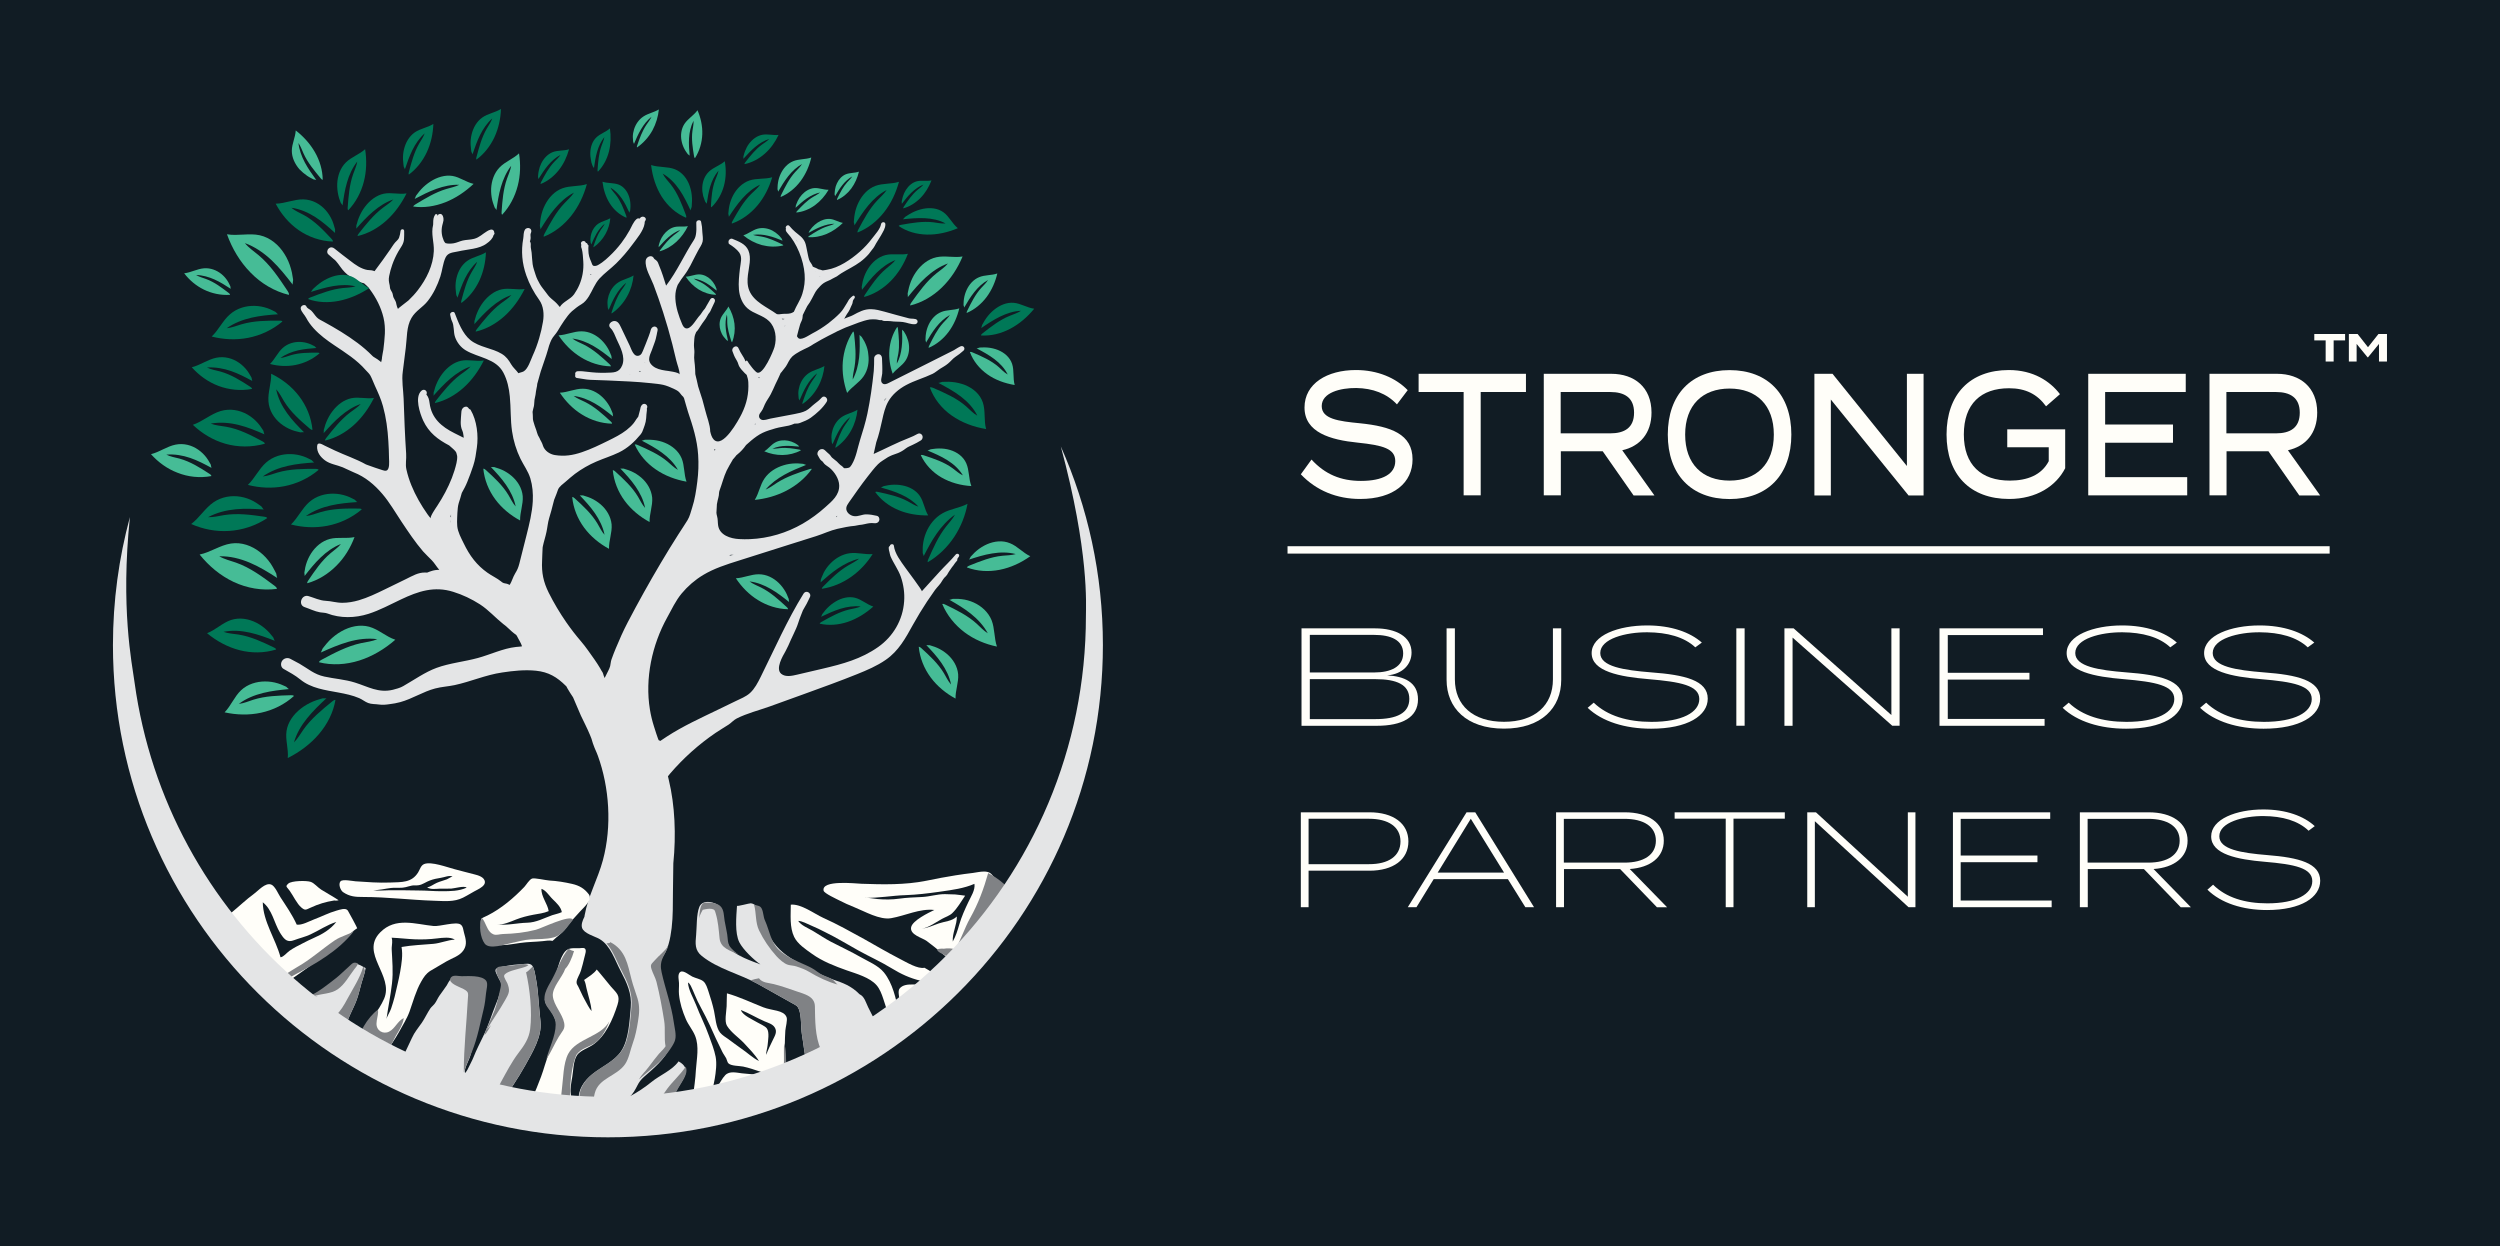 <?xml version="1.0" encoding="utf-8"?>
<!-- Generator: Adobe Illustrator 27.8.0, SVG Export Plug-In . SVG Version: 6.00 Build 0)  -->
<svg version="1.1" id="Layer_1" xmlns="http://www.w3.org/2000/svg" xmlns:xlink="http://www.w3.org/1999/xlink" x="0px" y="0px"
	 viewBox="0 0 325.37 162.2" style="enable-background:new 0 0 325.37 162.2;" xml:space="preserve">
<style type="text/css">
	.st0{fill:#111C24;}
	.st1{fill:#FFFEF9;}
	.st2{fill:#E4E5E6;}
	.st3{fill:#46BC96;}
	.st4{fill:#007857;}
	.st5{fill:#808285;}
</style>
<rect class="st0" width="325.37" height="162.2"/>
<g>
	<g>
		<path class="st1" d="M183.84,59.79c0,3.01-2.42,5.15-6.82,5.15c-3.03,0-5.71-1.09-7.72-3.21l1.39-1.92
			c1.76,1.92,3.82,2.78,6.43,2.78c2.88,0,4.47-0.93,4.47-2.58c0-1.63-1.63-2.06-4.88-2.4c-3.57-0.36-6.93-1.33-6.93-4.57
			c0-3.14,2.97-4.88,6.69-4.88c2.81,0,5.19,1.02,6.74,2.62l-1.4,1.85c-1.33-1.42-3.16-2.1-5.3-2.13c-2.05-0.02-4.49,0.59-4.49,2.35
			c0,1.67,2.16,1.97,4.99,2.24C181.03,55.5,183.84,56.49,183.84,59.79z"/>
		<path class="st1" d="M198.6,51.02h-5.89v13.45h-2.22V51.02h-5.86v-2.37h13.97V51.02z"/>
		<path class="st1" d="M212.6,64.47l-4.01-5.74h-5.45v5.74h-2.22V48.65h8.79c3.01,0,5.23,1.76,5.23,5.04c0,2.74-1.55,4.41-3.81,4.91
			l4.19,5.88H212.6z M209.57,56.4c1.85,0,3.1-0.72,3.1-2.69c0-1.97-1.26-2.69-3.1-2.69h-6.45v5.38H209.57z"/>
		<path class="st1" d="M217.06,56.56c0-5.22,3.07-8.39,8.04-8.39c4.97,0,8.04,3.17,8.04,8.39c0,5.22-3.07,8.39-8.04,8.39
			C220.12,64.95,217.06,61.78,217.06,56.56z M230.86,56.56c0-3.84-2.25-5.99-5.76-5.99s-5.78,2.15-5.78,5.99
			c0,3.84,2.25,5.99,5.78,5.99C228.6,62.55,230.86,60.4,230.86,56.56z"/>
		<path class="st1" d="M250.35,48.65v15.83h-1.96l-10.11-12.48v12.48h-2.14V48.65h2.36l9.68,12v-12H250.35z"/>
		<path class="st1" d="M268.79,60.92c-1.18,2.33-3.75,4.02-7.3,4.02c-5.1,0-8.15-3.17-8.15-8.39c0-5.22,3.05-8.39,8.11-8.39
			c3.18,0,5.36,1.45,6.65,3.14l-1.81,1.58c-1.15-1.58-2.66-2.35-4.82-2.35c-3.64,0-5.88,2.03-5.88,6.01c0,3.98,2.27,6.01,5.99,6.01
			c2.27,0,4.12-0.72,5.06-2.53v-1.81h-5.4v-2.33h7.54V60.92z"/>
		<path class="st1" d="M284.66,62.1v2.37h-12.88V48.65h12.69v2.37h-10.49v4.23h8.83v2.37h-8.83v4.48H284.66z"/>
		<path class="st1" d="M299.24,64.47l-4.01-5.74h-5.45v5.74h-2.22V48.65h8.79c3.01,0,5.23,1.76,5.23,5.04
			c0,2.74-1.55,4.41-3.81,4.91l4.19,5.88H299.24z M296.21,56.4c1.85,0,3.1-0.72,3.1-2.69c0-1.97-1.26-2.69-3.1-2.69h-6.45v5.38
			H296.21z"/>
	</g>
	<g>
		<path class="st1" d="M184.55,91.02c0,2.34-2.06,3.44-5.36,3.44h-9.8V81.78h9.59c2.68,0,4.73,1.05,4.73,3.15
			c0,1.5-1.12,2.81-3.18,2.97C182.74,88.01,184.55,88.79,184.55,91.02z M170.47,87.52h8.39c2.14,0,3.76-0.74,3.76-2.48
			c0-1.74-1.62-2.41-3.76-2.41h-8.39V87.52z M183.42,90.96c0-1.85-1.64-2.57-4.4-2.57h-8.55v5.2h8.55
			C181.78,93.59,183.42,92.81,183.42,90.96z"/>
		<path class="st1" d="M203.19,81.78v6.7c0,3.64-2.57,6.35-7.45,6.35c-4.9,0-7.47-2.72-7.47-6.35v-6.7h1.08v6.64
			c0,3.37,2.35,5.52,6.39,5.52c4.03,0,6.37-2.15,6.37-5.52v-6.64H203.19z"/>
		<path class="st1" d="M222.26,90.93c0,2.21-2.62,3.91-7.37,3.91c-3.36,0-6.37-0.92-8.26-2.72l0.79-0.67
			c1.78,1.72,4.42,2.5,7.51,2.5c4.01,0,6.23-1.25,6.23-2.97c0-1.76-2.43-2.24-6.6-2.59c-3.76-0.31-7.41-1-7.41-3.39
			c0-2.32,3.49-3.6,7.22-3.6c3.16,0,5.6,0.89,7.12,2.23l-0.85,0.62c-1.45-1.36-3.65-1.94-6.23-1.96c-2.8-0.02-6.14,0.83-6.14,2.7
			c0,1.76,3.03,2.23,6.66,2.52C219.27,87.83,222.26,88.55,222.26,90.93z"/>
		<path class="st1" d="M225.98,94.46V81.78h1.08v12.67H225.98z"/>
		<path class="st1" d="M247.23,81.78v12.67h-0.96L233.3,82.98v11.48h-1.06V81.78h1.2l12.72,11.28V81.78H247.23z"/>
		<path class="st1" d="M266.1,93.57v0.89h-13.68V81.78h13.47v0.87H253.5v4.91h10.63v0.89H253.5v5.12H266.1z"/>
		<path class="st1" d="M284.08,90.93c0,2.21-2.62,3.91-7.37,3.91c-3.36,0-6.37-0.92-8.26-2.72l0.79-0.67
			c1.79,1.72,4.42,2.5,7.51,2.5c4.01,0,6.23-1.25,6.23-2.97c0-1.76-2.43-2.24-6.6-2.59c-3.76-0.31-7.41-1-7.41-3.39
			c0-2.32,3.49-3.6,7.22-3.6c3.15,0,5.6,0.89,7.12,2.23l-0.85,0.62c-1.45-1.36-3.65-1.94-6.23-1.96c-2.8-0.02-6.14,0.83-6.14,2.7
			c0,1.76,3.03,2.23,6.66,2.52C281.09,87.83,284.08,88.55,284.08,90.93z"/>
		<path class="st1" d="M301.97,90.93c0,2.21-2.62,3.91-7.37,3.91c-3.36,0-6.37-0.92-8.26-2.72l0.79-0.67
			c1.79,1.72,4.42,2.5,7.51,2.5c4.01,0,6.23-1.25,6.23-2.97c0-1.76-2.43-2.24-6.6-2.59c-3.76-0.31-7.41-1-7.41-3.39
			c0-2.32,3.49-3.6,7.22-3.6c3.15,0,5.6,0.89,7.12,2.23l-0.85,0.62c-1.45-1.36-3.65-1.94-6.23-1.96c-2.8-0.02-6.14,0.83-6.14,2.7
			c0,1.76,3.03,2.23,6.66,2.52C298.98,87.83,301.97,88.55,301.97,90.93z"/>
	</g>
	<g>
		<path class="st1" d="M183.3,109.51c0,2.36-1.97,3.81-5.07,3.81h-7.92v4.75h-1.01v-12.35h8.93
			C181.33,105.72,183.3,107.17,183.3,109.51z M182.27,109.51c0-1.89-1.56-2.95-4.1-2.95h-7.86v5.91h7.86
			C180.71,112.48,182.27,111.42,182.27,109.51z"/>
		<path class="st1" d="M196.25,114.42h-9.66l-2.24,3.65h-1.13l7.65-12.35H192l7.65,12.35h-1.13L196.25,114.42z M195.75,113.57
			l-4.33-7.01l-4.31,7.01H195.75z"/>
		<path class="st1" d="M215.64,118.07l-4.78-4.96h-7.31v4.96h-1.03v-12.35h8.95c3.04,0,5.07,1.38,5.07,3.69
			c0,2.17-1.76,3.51-4.43,3.69l4.86,4.98H215.64z M211.41,112.27c2.52,0,4.1-1.01,4.1-2.86c0-1.84-1.58-2.84-4.1-2.84h-7.88v5.7
			H211.41z"/>
		<path class="st1" d="M232.28,106.55h-6.67v11.52h-1.01v-11.52h-6.65v-0.83h14.34V106.55z"/>
		<path class="st1" d="M249.29,105.72v12.35h-0.9l-12.19-11.19v11.19h-0.99v-12.35h1.13l11.96,10.99v-10.99H249.29z"/>
		<path class="st1" d="M267.02,117.21v0.86h-12.85v-12.35h12.66v0.85h-11.65v4.78h9.99v0.86h-9.99v4.99H267.02z"/>
		<path class="st1" d="M283.81,118.07l-4.78-4.96h-7.31v4.96h-1.03v-12.35h8.95c3.04,0,5.07,1.38,5.07,3.69
			c0,2.17-1.76,3.51-4.43,3.69l4.86,4.98H283.81z M279.58,112.27c2.52,0,4.1-1.01,4.1-2.86c0-1.84-1.58-2.84-4.1-2.84h-7.88v5.7
			H279.58z"/>
		<path class="st1" d="M301.97,114.63c0,2.15-2.46,3.81-6.92,3.81c-3.16,0-5.99-0.9-7.76-2.65l0.74-0.65
			c1.68,1.68,4.15,2.43,7.06,2.43c3.76,0,5.85-1.22,5.85-2.89c0-1.71-2.28-2.19-6.2-2.52c-3.53-0.3-6.96-0.97-6.96-3.3
			c0-2.26,3.28-3.51,6.79-3.51c2.96,0,5.27,0.86,6.69,2.17l-0.8,0.6c-1.37-1.32-3.43-1.89-5.85-1.91c-2.63-0.02-5.77,0.81-5.77,2.63
			c0,1.71,2.85,2.17,6.26,2.45C299.16,111.61,301.97,112.32,301.97,114.63z"/>
	</g>
	<g>
		<path class="st1" d="M305.21,44.3h-1.49v2.75h-1.04V44.3h-1.48v-0.83h4.01V44.3z"/>
		<path class="st1" d="M310.66,43.47v3.58h-1.04v-2.29l-1.43,1.75h-0.05l-1.43-1.75v2.29h-1.01v-3.58h1.14l1.35,1.72l1.36-1.72
			H310.66z"/>
	</g>
	<rect x="167.57" y="71.09" class="st1" width="135.63" height="0.96"/>
</g>
<g>
	<path id="trunk_00000117665252238110388740000013716946676964539281_" class="st2" d="M114.82,54.65c0.18-0.82,0.37-1.65,0.78-2.38
		c0.52-0.93,1.38-1.64,2.32-2.15c1.11-0.6,2.34-0.93,3.46-1.47c0.35-0.17,0.63-0.44,0.95-0.64c0.36-0.23,0.72-0.41,1.05-0.69
		c0.34-0.27,0.61-0.64,0.97-0.88c0.37-0.25,0.72-0.5,1.05-0.81c0.23-0.21,0.1-0.57-0.21-0.59c-0.26-0.01-0.81,0.42-1.05,0.54
		c-0.93,0.47-1.87,0.94-2.8,1.41c-1.89,0.95-3.79,1.9-5.68,2.85c-0.23,0.12-0.51,0.23-0.73,0.11c-0.47-0.25-0.13-0.94-0.11-1.33
		c0.04-0.67-0.01-1.34-0.03-2.01c-0.01-0.27-0.18-0.51-0.47-0.51c-0.27,0-0.54,0.23-0.55,0.51c-0.01,0.56,0,1.1-0.05,1.67
		c-0.19,1.86-0.45,3.72-0.83,5.55c-0.25,1.18-0.61,2.33-0.97,3.48c-0.33,1.06-0.49,2.21-1.07,3.17c-0.09,0.14-0.18,0.28-0.32,0.37
		c-0.08,0.05-0.65,0.15-0.72,0.05c-0.02-0.04-0.05-0.07-0.08-0.1c-0.1-0.11-0.22-0.19-0.34-0.27c-0.15-0.11-0.31-0.31-0.47-0.46
		c-0.2-0.18-0.42-0.32-0.62-0.5c-0.14-0.12-0.19-0.29-0.37-0.45c-0.17-0.16-0.38-0.32-0.57-0.52c-0.18-0.19-0.49-0.21-0.72-0.04
		c-0.21,0.15-0.34,0.48-0.2,0.7c0.16,0.24,0.22,0.49,0.45,0.68c0.05,0.04,0.11,0.08,0.16,0.12c-0.01,0,0.05,0.08,0.03,0.04
		c0.03,0.04,0.13,0.19,0.2,0.26c0.19,0.2,0.45,0.33,0.66,0.5c0.66,0.54,1.25,1.44,1.28,2.3c0.04,1.28-0.94,2.07-1.81,2.85
		c-0.9,0.81-1.88,1.53-2.93,2.14c-2.09,1.21-4.46,1.92-6.87,2.02c-0.48,0.02-0.95,0.02-1.43-0.01c-1.09-0.06-2.54-0.49-2.72-1.79
		c-0.06-0.41-0.02-0.8-0.14-1.2c-0.04-0.14-0.07-0.29-0.08-0.43c0.02-0.29,0.04-0.58,0.05-0.87c0-0.08,0.01-0.15,0.01-0.23
		c0.03-0.17,0.06-0.34,0.1-0.51c0.05-0.21,0.12-0.43,0.15-0.64c0.03-0.24,0.02-0.46,0.11-0.69c0.32-0.85,0.52-1.72,0.91-2.55
		c0.22-0.46,0.5-0.9,0.75-1.34c0.02-0.04,0.05-0.09,0.07-0.13c0.04-0.03,0.08-0.08,0.09-0.09c0.1-0.1,0.18-0.2,0.26-0.31
		c0.03-0.04,0.06-0.08,0.09-0.12c0.04-0.03,0.08-0.06,0.12-0.1c0.45-0.36,0.83-0.78,1.15-1.24c0.22-0.19,0.43-0.38,0.65-0.57
		c0.47-0.39,0.96-0.76,1.51-1.02c0.53-0.25,1.11-0.42,1.66-0.58c0.58-0.17,1.16-0.22,1.75-0.36c0.25-0.06,0.48-0.15,0.72-0.25
		c0.01,0,0.02-0.01,0.03-0.01c0.23,0.01,0.46,0.01,0.71-0.09c0.47-0.18,0.97-0.37,1.39-0.67c0.77-0.56,1.56-1.26,2.07-2.07
		c0.27-0.42-0.3-0.95-0.66-0.54c-0.27,0.31-0.59,0.56-0.91,0.8c-0.39,0.29-0.69,0.67-1.14,0.9c-0.46,0.23-0.98,0.33-1.49,0.43
		c-1.04,0.2-2.08,0.39-3.12,0.59c-0.31,0.06-0.84,0.28-1.15,0.15c-0.38-0.16-0.41-0.55-0.21-0.84c0.12-0.17,0.25-0.33,0.35-0.52
		c0.11-0.21,0.18-0.43,0.28-0.64c0.21-0.46,0.53-0.86,0.76-1.3c0.24-0.44,0.42-0.9,0.63-1.35c0.21-0.45,0.45-0.89,0.63-1.34
		c0.01-0.04,0.03-0.07,0.04-0.1c0.02-0.01,0.04-0.03,0.05-0.04c0.09-0.09,0.15-0.19,0.23-0.29c0.13-0.18,0.29-0.34,0.41-0.53
		c0.13-0.2,0.23-0.4,0.34-0.61c0.14-0.27,0.29-0.47,0.48-0.67c0.61-0.53,1.36-0.86,2.09-1.21c0.24-0.12,0.46-0.26,0.68-0.41
		c0.05-0.03,0.11-0.05,0.16-0.09c0.57-0.34,1.16-0.67,1.75-0.97c0.32-0.16,0.64-0.31,0.95-0.48c0.08-0.04,0.16-0.09,0.24-0.13
		c0.03-0.01,0.07-0.03,0.1-0.04c0.44-0.19,0.86-0.42,1.31-0.57c0.46-0.16,0.91-0.36,1.37-0.52c0.45-0.16,0.97-0.33,1.44-0.4
		c0.25-0.03,0.51-0.02,0.76-0.01c0.25,0.01,0.49,0.12,0.73,0.1c0,0,0.04,0,0.07-0.01c0.03,0.02,0.09,0.05,0.1,0.06
		c0.09,0.04,0.19,0.06,0.3,0.06c0.25,0.01,0.49-0.02,0.74,0.02c0.53,0.09,1.07,0.04,1.6,0.11c0.54,0.07,1.01,0.32,1.57,0.29
		c0.28-0.02,0.46-0.31,0.28-0.55c-0.17-0.23-0.77-0.14-1.03-0.21c-1.07-0.27-2.13-0.58-3.19-0.87c-0.58-0.16-1.17-0.32-1.77-0.33
		c-0.9-0.02-1.59,0.37-2.35,0.78c-0.31,0.17-0.67,0.25-0.99,0.4c-0.05,0.03-0.1,0.05-0.15,0.08c0.06-0.11,0.12-0.22,0.18-0.33
		c0.11-0.21,0.24-0.39,0.37-0.58c0.14-0.2,0.23-0.43,0.32-0.65c0.08-0.19,0.21-0.39,0.23-0.59c0.02-0.21,0.09-0.35,0.23-0.52
		c0.14-0.16-0.01-0.46-0.22-0.31c-0.17,0.12-0.29,0.24-0.43,0.4c-0.13,0.15-0.19,0.33-0.3,0.49c-0.33,0.49-0.51,0.92-0.93,1.34
		c-0.47,0.48-0.98,0.92-1.51,1.33c-0.66,0.5-1.37,0.95-2.11,1.33c-0.44,0.23-1.52,1.02-1.86,0.53c-0.04-0.06-0.08-0.12-0.12-0.18
		c0-0.01,0.01-0.02,0.01-0.04c0.11-0.49,0.27-1,0.4-1.49c0.08-0.27,0.25-0.5,0.3-0.78c0.03-0.15,0.03-0.3,0.05-0.45
		c0.2-0.38,0.37-0.78,0.58-1.16c0.1-0.17,0.23-0.31,0.33-0.48c0.1-0.17,0.18-0.34,0.28-0.5c0.24-0.4,0.39-0.83,0.69-1.19
		c0.24-0.28,0.54-0.63,0.85-0.83c0.36-0.24,0.79-0.34,1.15-0.58c0.18-0.12,0.38-0.17,0.56-0.29c0.19-0.13,0.37-0.28,0.57-0.4
		c0.82-0.51,1.7-0.91,2.48-1.49c0.39-0.29,0.79-0.66,1.11-1.03c0.14-0.17,0.26-0.36,0.4-0.53c0.13-0.16,0.26-0.3,0.35-0.49
		c0.24-0.48,0.57-0.92,0.83-1.39c0.26-0.49,0.57-0.89,0.57-1.45c0-0.36-0.51-0.36-0.57,0c-0.09,0.61-0.78,1.34-1.15,1.83
		c-0.48,0.64-1.02,1.22-1.62,1.75c-1.16,1.02-2.72,2.09-4.27,2.34c-0.22,0.03-0.42,0.09-0.63,0.08c-0.01-0.01-0.03-0.02-0.04-0.03
		c-0.04-0.02-0.08-0.03-0.12-0.04c-0.08-0.01-0.15-0.03-0.22-0.05c-0.02-0.01-0.04-0.01-0.06-0.01c-0.12-0.06-0.23-0.13-0.35-0.18
		c-0.13-0.06-0.29-0.1-0.42-0.18c-0.04-0.12-0.09-0.23-0.16-0.34c-0.07-0.11-0.14-0.22-0.22-0.33c-0.02-0.06-0.04-0.12-0.07-0.17
		c-0.01-0.01-0.02-0.02-0.02-0.03c-0.13-0.4-0.19-0.85-0.28-1.24c-0.08-0.34-0.12-0.71-0.25-1.03c-0.11-0.28-0.33-0.57-0.55-0.77
		c-0.24-0.22-0.5-0.4-0.74-0.61c-0.28-0.24-0.51-0.49-0.75-0.77c-0.23-0.27-0.63,0.12-0.43,0.39c-0.04,0.03-0.06,0.08-0.05,0.14
		c0.03,0.15,0.1,0.26,0.2,0.37c1.25,1.34,2.13,3.56,2.26,5.38c0.07,0.86-0.04,1.74-0.3,2.56c-0.26,0.83-0.77,1.52-1.09,2.31
		c0,0.01-0.01,0.01-0.01,0.02c-0.05,0.04-0.11,0.07-0.17,0.1c-0.38,0.2-0.8,0.16-1.2,0.17c-0.22,0-0.45,0.07-0.67,0.06
		c-0.07,0-0.14-0.02-0.2-0.04c-1.23-0.89-2.97-1.57-3.57-3.07c-0.26-0.64-0.25-1.35-0.17-2.02c0.12-1.01,0.48-2.2,0.06-3.18
		c-0.38-0.88-1.28-1.17-2.1-1.52c-0.16-0.07-0.37,0.06-0.45,0.21c-0.04,0.08-0.05,0.18-0.03,0.27c-0.01,0.09,0.02,0.17,0.12,0.23
		c0.39,0.23,0.98,0.68,1.26,1.07c0.45,0.63,0.18,1.39,0.1,2.09c-0.1,0.91-0.21,1.83-0.13,2.74c0.08,0.91,0.43,1.84,1.11,2.44
		c0.82,0.72,2.02,0.9,2.8,1.66c0.87,0.83,1.04,2.21,0.72,3.37c-0.15,0.54-1.49,3.75-2.29,3.32c-0.16-0.09-0.28-0.25-0.41-0.37
		c-0.15-0.15-0.27-0.34-0.4-0.5c-0.15-0.19-0.3-0.39-0.42-0.61c-0.07-0.13-0.24-0.05-0.26,0.07c-0.03-0.07-0.05-0.15-0.08-0.24
		c-0.07-0.17-0.17-0.33-0.27-0.49c-0.23-0.34-0.4-0.67-0.57-1.04c-0.22-0.49-0.96-0.06-0.77,0.43c0.13,0.35,0.25,0.69,0.45,1.01
		c0.09,0.14,0.17,0.3,0.24,0.45c0.06,0.15,0.09,0.31,0.16,0.45c0.17,0.33,0.48,0.65,0.74,0.92c0.08,0.09,0.17,0.16,0.26,0.24
		c0.1,0.3,0.19,0.61,0.21,0.94c0.08,1.49-0.2,2.77-0.86,4.12c-0.4,0.82-2.45,4.56-3.63,3.36c-0.27-0.28-0.38-0.69-0.47-1.07
		c0-0.86-0.45-1.92-0.65-2.76c-0.22-0.92-0.48-1.8-0.79-2.69c-0.05-0.13-0.09-0.27-0.13-0.41c-0.1-0.51-0.23-1.01-0.35-1.51
		c-0.01-0.03-0.02-0.06-0.02-0.09c-0.01-0.4-0.02-0.8-0.06-1.18c-0.03-0.32-0.08-0.63-0.09-0.95c-0.01-0.3,0.05-0.6,0.03-0.9
		c-0.02-0.31-0.07-0.59-0.05-0.91c0.01-0.21,0.03-0.41,0.04-0.62c0.01-0.06,0.02-0.11,0.02-0.17c0.02-0.26,0.12-0.51,0.23-0.75
		c0.03-0.03,0.06-0.07,0.07-0.07c0.19-0.2,0.32-0.45,0.47-0.67c0.18-0.27,0.35-0.54,0.55-0.79c0.2-0.25,0.32-0.52,0.49-0.8
		c0.06-0.1,0.15-0.18,0.21-0.28c0.08-0.12,0.12-0.25,0.18-0.38c0.14-0.3,0.28-0.61,0.43-0.91c0.2-0.4-0.32-0.75-0.57-0.35
		c-0.18,0.29-0.34,0.59-0.51,0.88c-0.07,0.12-0.12,0.25-0.21,0.36c-0.1,0.12-0.2,0.22-0.28,0.35c-0.16,0.27-0.34,0.49-0.55,0.72
		c-0.32,0.36-1.03,1.71-1.68,1.45c-0.22-0.09-0.33-0.32-0.43-0.53c-0.44-1.03-0.82-2.16-0.88-3.28c-0.03-0.48,0.01-0.99,0.17-1.47
		c0.04-0.12,0.08-0.24,0.13-0.36c0.15-0.24,0.31-0.49,0.47-0.73c0.27-0.38,0.57-0.74,0.81-1.14c0.25-0.42,0.5-0.85,0.7-1.29
		c0.2-0.42,0.44-0.83,0.65-1.25c0.2-0.4,0.51-0.78,0.61-1.21c0.09-0.41-0.01-0.81-0.03-1.22c-0.01-0.24-0.03-0.48-0.05-0.72
		c-0.02-0.21-0.09-0.42-0.11-0.63c-0.03-0.35-0.62-0.27-0.63,0.08c-0.01,0.42,0.04,0.83-0.01,1.26c-0.04,0.36-0.09,0.68-0.29,0.99
		c-1.28,1.96-2.19,4.09-3.63,5.96c-0.28-0.89-0.54-1.74-0.9-2.59c-0.13-0.3-0.15-0.53-0.43-0.74c-0.1-0.08-0.19-0.1-0.26-0.23
		c-0.23-0.51-0.99-0.24-1.06,0.28c-0.13,1.02,0.66,2.23,1.01,3.16c0.45,1.18,0.86,2.37,1.25,3.58c0.44,1.37,0.84,2.76,1.2,4.16
		c0.18,0.7,0.35,1.4,0.51,2.1c0.13,0.56,0.44,1.27,0.44,1.84c-0.06-0.3-1.62-0.47-1.88-0.51c-0.58-0.09-1.19-0.23-1.63-0.61
		c-0.9-0.77-0.24-1.53,0.02-2.39c0.12-0.38,0.3-0.75,0.39-1.14c0.04-0.18,0.07-0.36,0.12-0.53c0.05-0.16,0.04-0.34,0.1-0.49
		c0.08-0.23-0.04-0.48-0.27-0.55c-0.25-0.07-0.47,0.09-0.57,0.31c-0.06,0.13-0.08,0.3-0.12,0.41c-0.07,0.18-0.13,0.36-0.19,0.54
		c-0.22,0.64-0.51,1.26-0.75,1.89c-0.09,0.22-0.19,0.46-0.4,0.57c-0.77,0.39-1.09-0.77-1.31-1.24c-0.38-0.8-0.77-1.61-1.15-2.41
		c-0.1-0.21-0.2-0.42-0.36-0.59c-0.56-0.59-1.55,0.17-0.99,0.71c0.38,0.37,0.59,0.99,0.8,1.47c0.46,1,1.16,2.25,0.72,3.37
		c-0.41,1.03-1.19,0.93-2.14,0.97c-0.82,0.03-1.63-0.03-2.44-0.13c-0.41-0.05-0.8-0.1-1.22-0.07c-0.28,0.02-0.39,0.29-0.3,0.47
		c-0.08,0.15-0.02,0.38,0.2,0.41c0.6,0.07,1.16,0.22,1.77,0.24c0.74,0.03,1.47,0.05,2.21,0.08c1.91,0.09,3.79,0.15,5.69,0.36
		c0.51,0.06,1.05,0.1,1.55,0.21c0.47,0.11,0.91,0.3,1.35,0.5c0.23,0.11,0.47,0.22,0.66,0.38c0.21,0.18,0.33,0.43,0.54,0.61
		c0.03,0.02,0.05,0.04,0.07,0.07c0.03,0.06,0.07,0.11,0.1,0.17c0.19,0.59,0.32,1.2,0.52,1.79c0.63,1.86,1.19,3.61,1.32,5.59
		c0.08,1.17,0.04,2.34-0.11,3.5c-0.14,1.1-0.32,2.33-0.67,3.38c-0.18,0.55-0.3,1.13-0.6,1.62c-0.38,0.63-0.8,1.23-1.19,1.85
		c-0.79,1.24-1.56,2.49-2.31,3.76c-1.5,2.53-2.93,5.1-4.29,7.7c-0.58,1.12-1.08,2.23-1.56,3.4c-0.2,0.47-0.38,0.96-0.55,1.43
		c-0.1,0.28-0.1,0.57-0.17,0.86c-0.05,0.2-0.15,0.4-0.24,0.59c-0.16,0.32-0.32,0.64-0.48,0.96c-0.05-0.11-0.1-0.22-0.13-0.33
		c-0.04-0.12-0.06-0.26-0.12-0.37c-0.02-0.05-0.15-0.24-0.14-0.22c-0.07-0.12-0.13-0.25-0.2-0.36c-0.23-0.38-0.47-0.76-0.73-1.13
		c-0.6-0.83-1.09-1.59-1.76-2.37c-0.68-0.79-1.32-1.62-1.91-2.47c-0.85-1.23-1.62-2.52-2.29-3.86c-0.69-1.39-0.94-2.59-0.86-4.15
		c0.03-0.58,0.03-1.15,0.07-1.72c0.01-0.06,0.02-0.11,0.03-0.17c0.13-0.62,0.34-1.23,0.47-1.86c0.13-0.6,0.17-1.21,0.35-1.8
		c0.19-0.63,0.37-1.26,0.52-1.89c0.04-0.17,0.09-0.33,0.13-0.5c0.04-0.1,0.08-0.2,0.12-0.3c0.14-0.33,0.26-0.67,0.38-1.01
		c0.15-0.41,0.66-0.75,0.98-1.03c0.41-0.35,0.8-0.71,1.23-1.03c0.86-0.64,1.8-1.18,2.78-1.6c0.97-0.42,1.99-0.73,2.94-1.19
		c1.13-0.55,2.03-1.38,2.82-2.34c0.2-0.25,0.29-0.5,0.39-0.79c0.1-0.29,0.21-0.55,0.27-0.86c0.06-0.32,0.09-0.65,0.1-0.96
		c0.01-0.15,0.02-0.29,0.05-0.44c0.01-0.07,0.02-0.14,0.01-0.21c0-0.04,0.02-0.16-0.02-0.11c0.28-0.39-0.27-0.84-0.61-0.49
		c-0.2,0.21-0.2,0.39-0.26,0.65c-0.06,0.29-0.16,0.58-0.23,0.87c0,0.02-0.01,0.03-0.01,0.04c0.01-0.03-0.24,0.31-0.26,0.34
		c-0.11,0.17-0.21,0.34-0.34,0.5c-0.27,0.34-0.6,0.63-0.94,0.9c-0.72,0.56-1.55,0.97-2.36,1.37c-1.12,0.55-2.24,1.1-3.43,1.5
		c-1.21,0.41-2.27,0.57-3.53,0.37c-0.65-0.11-1.3-0.55-1.52-1.17c-0.07-0.2-0.12-0.39-0.23-0.57c-0.1-0.16-0.17-0.31-0.24-0.48
		c-0.06-0.13-0.14-0.24-0.2-0.36c-0.09-0.2-0.14-0.43-0.21-0.64c-0.14-0.4-0.3-0.8-0.4-1.21c-0.04-0.17-0.06-0.32-0.05-0.49
		c0.01-0.24-0.03-0.46-0.04-0.7c0.03-0.24,0.12-0.48,0.17-0.72c0.06-0.28,0.04-0.56,0.08-0.84c0.03-0.23,0.11-0.46,0.14-0.69
		c0.04-0.28,0.06-0.55,0.13-0.83c0.05-0.19,0.08-0.38,0.09-0.57c0.14-0.54,0.29-1.07,0.45-1.6c0.3-0.96,0.68-1.9,0.95-2.88
		c0.04-0.16,0.09-0.32,0.14-0.49c0.02-0.06,0.05-0.12,0.07-0.19c0.02-0.07,0.06-0.14,0.08-0.22c0.05-0.11,0.1-0.23,0.15-0.34
		c0.21-0.43,0.58-0.75,0.82-1.16c0.27-0.45,0.54-0.9,0.84-1.33c0.3-0.42,0.62-0.89,1.02-1.24c0.37-0.32,0.8-0.66,1.22-0.9
		c0.43-0.25,0.72-0.63,0.98-1.04c0.47-0.76,0.77-1.63,1.37-2.3c0.66-0.72,1.48-1.29,2.18-1.98c0.77-0.76,1.48-1.59,2.12-2.46
		c0.55-0.75,1.44-1.78,1.58-2.72c0.02-0.12-0.01-0.24,0.07-0.34c0.34-0.4-0.32-0.8-0.65-0.4c-0.02,0.03-0.04,0.06-0.06,0.09
		c-0.13-0.06-0.3-0.05-0.44,0.09c-0.39,0.37-0.6,0.93-0.86,1.41c-0.32,0.58-0.68,1.13-1.07,1.65c-0.48,0.63-1.01,1.22-1.59,1.76
		c-0.3,0.28-0.6,0.56-0.94,0.8c-0.17,0.12-0.63,0.44-0.81,0.44c-0.06,0-0.12,0-0.18,0.01c-0.14,0-0.22-0.05-0.3-0.22
		c-0.05-0.1-0.08-0.21-0.12-0.32c-0.04-0.12-0.11-0.23-0.15-0.36c-0.09-0.23-0.16-0.49-0.19-0.74c-0.03-0.23-0.02-0.48-0.03-0.71
		c0.01-0.08,0.01-0.17,0.02-0.25c0.01-0.09-0.04-0.14-0.1-0.17c-0.02-0.04-0.03-0.08-0.05-0.12c-0.04-0.08-0.12-0.11-0.19-0.11
		c-0.01-0.04-0.03-0.07-0.05-0.11c-0.21-0.31-0.73-0.04-0.56,0.31c0.03,0.06-0.02,0.21-0.01,0.29c0.01,0.11,0.06,0.2,0.09,0.3
		c0.13,0.47,0.15,1.11,0.19,1.6c0.04,0.56,0.01,1.12-0.09,1.67c-0.17,0.94-0.55,1.84-1.1,2.62c-0.49,0.69-1.44,0.95-1.86,1.66
		c-0.07-0.06-0.13-0.15-0.2-0.23c-0.27-0.33-0.57-0.58-0.9-0.85c-0.33-0.27-0.54-0.59-0.79-0.92c-0.25-0.34-0.51-0.63-0.72-1
		c-0.21-0.37-0.41-0.75-0.54-1.17c-0.14-0.46-0.32-0.91-0.39-1.4c-0.07-0.49-0.08-1-0.13-1.49c-0.02-0.23-0.09-0.46-0.11-0.69
		c-0.03-0.24,0.05-0.49-0.07-0.72c-0.01-0.02-0.03-0.04-0.05-0.07c0.02-0.03,0.04-0.11,0.05-0.13c0.03-0.11,0.05-0.22,0.05-0.33
		c0.01-0.17-0.06-0.44,0.02-0.6c0.12-0.22,0.1-0.49-0.12-0.62c-0.19-0.12-0.51-0.06-0.64,0.16c-0.22,0.39-0.15,0.74-0.22,1.14
		c-0.3,1.65-0.16,3.23,0.4,4.82c0.4,1.13,0.97,2.2,1.67,3.17c0.57,0.79,0.66,1.87,0.5,2.83c-0.12,0.73-0.29,1.46-0.5,2.17
		c-0.23,0.78-0.51,1.54-0.85,2.28c-0.25,0.56-0.6,1.69-1.15,2.02c-0.22,0.13-0.48,0.15-0.7,0.25c-0.29-0.41-0.69-0.72-0.94-1.15
		c-0.33-0.57-0.65-1.02-1.23-1.37c-0.64-0.39-1.37-0.6-2.08-0.83c-0.71-0.23-1.43-0.5-2.01-0.97c-1.02-0.84-1.57-2.31-2.03-3.51
		c-0.12-0.31-0.68-0.09-0.59,0.24c0.08,0.27,0.09,0.54,0.22,0.79c0.33,0.64,0.18,1.41,0.41,2.08c0.25,0.72,0.74,1.35,1.39,1.74
		c1.64,0.98,3.93,1.04,4.91,2.92c0.5,0.95,0.73,2.02,0.83,3.08c0.15,1.51,0.07,3.03,0.29,4.53c0.18,1.24,0.55,2.46,1.1,3.59
		c0.43,0.87,0.99,1.6,1.28,2.54c0.29,0.96,0.37,1.98,0.32,2.98c-0.08,1.49-0.45,2.95-0.81,4.4c-0.32,1.25-0.63,2.51-0.95,3.76
		c-0.13,0.5-0.27,0.81-0.53,1.23c-0.29,0.47-0.42,1.02-0.71,1.5c-0.11-0.05-0.23-0.1-0.34-0.14c-0.14-0.04-0.28-0.07-0.43-0.09
		c-0.04-0.02-0.09-0.04-0.13-0.06c-0.12-0.06-0.11-0.06-0.2-0.14c-0.55-0.45-1.24-0.75-1.82-1.17c-0.65-0.46-1.24-1.01-1.74-1.64
		c-0.53-0.66-0.96-1.4-1.33-2.17c-0.34-0.7-0.77-1.47-0.84-2.24c-0.03-0.36-0.03-0.74-0.01-1.1c0.01-0.42,0.04-0.84,0.08-1.26
		c0.04-0.44,0.19-0.87,0.33-1.29c0.07-0.22,0.13-0.45,0.19-0.67c0.26-0.46,0.51-0.92,0.71-1.42c0.29-0.69,0.54-1.41,0.78-2.12
		c0.26-0.77,0.36-1.56,0.47-2.34c0.23-1.57,0.01-3.55-0.81-4.93c-0.03-0.05-0.07-0.07-0.11-0.08c-0.16-0.04-0.19-0.33-0.48-0.34
		c-0.23,0-0.43,0.14-0.53,0.35c-0.08,0.17-0.09,0.37-0.1,0.56c-0.04,0.76-0.18,1.47,0.12,2.17c0.02,0.05,0.04,0.1,0.07,0.15
		c-0.08-0.17,0.03,0.11,0.04,0.16c0.03,0.14,0.05,0.28,0.07,0.42c0,0.04,0.01,0.08,0.01,0.12c0,0.01,0,0.08,0,0.13
		c-0.03-0.02-0.06-0.04-0.1-0.06c-0.37-0.18-0.73-0.37-1.1-0.55c-1.67-0.83-2.99-1.95-3.23-3.91c-0.06-0.45-0.14-0.79-0.42-1.12
		c0.23-0.39-0.25-0.84-0.64-0.49c-0.92,0.82-0.2,2.95,0.23,3.89c0.74,1.58,1.9,2.45,3.38,3.23c0.28,0.28,0.62,0.49,0.86,0.82
		c0.1,0.14,0.11,0.32,0.16,0.48c0.01,0.02,0.02,0.05,0.02,0.07c0.02,0.31-0.02,0.6-0.09,0.92c-0.3,1.33-0.82,2.6-1.45,3.79
		c-0.32,0.61-0.68,1.21-1.06,1.79c-0.12,0.19-1,1.43-0.83,1.63c-0.07-0.09-0.15-0.17-0.22-0.26c-0.06-0.08-0.12-0.16-0.18-0.24
		c-0.01-0.01-0.04-0.05-0.05-0.07c-0.8-1.13-1.54-2.42-2.07-3.72c-0.28-0.68-0.5-1.38-0.66-2.1c-0.15-0.7,0.02-1.31-0.03-2.03
		c-0.16-2.39-0.25-4.78-0.33-7.17c-0.04-1.12-0.27-2.4-0.11-3.51c0.14-1.02,0.25-2.07,0.39-3.1c0.17-1.27,0.07-2.75,0.74-3.89
		c0.55-0.95,1.49-1.39,2.13-2.22c0.74-0.95,1.25-2.03,1.63-3.17c0.25-0.78,0.33-1.72,0.67-2.46c0.33-0.71,1.02-0.66,1.68-0.82
		c1.13-0.27,2.76-0.29,3.7-1.04c0.36-0.25,0.77-0.62,0.87-1.06c0.02-0.03,0.04-0.06,0.07-0.09c0.08-0.09,0.07-0.19,0.02-0.26
		c0-0.07-0.01-0.13-0.04-0.19c-0.19-0.36-0.61-0.15-0.89,0.02c-0.59,0.35-0.98,0.8-1.68,0.99c-0.49,0.13-1,0.11-1.48,0.22
		c-0.4,0.09-0.77,0.29-1.18,0.36c-0.3,0.05-0.75,0.08-1.07-0.02c-0.09-0.09-0.16-0.18-0.22-0.31c-0.28-0.64-0.36-1.3-0.2-2
		c0.05-0.22,0.13-0.44,0.16-0.66c0.03-0.28-0.08-0.89-0.48-0.83c-0.1,0.01-0.19,0.06-0.24,0.15c-0.03,0.04-0.06,0.09-0.08,0.13
		c0-0.01,0-0.03,0.01-0.04c0.06-0.19-0.2-0.31-0.31-0.13c-0.22,0.35-0.24,0.68-0.24,1.06c0,0.08-0.01,0.17-0.01,0.25
		c-0.3,1.17,0.14,2.25,0.09,3.42c-0.08,1.86-0.96,3.63-2.08,5.08c-0.37,0.48-0.78,0.92-1.22,1.34c-0.11,0.1-1.39,1.06-1.37,1.1
		c-0.04-0.08-0.08-0.17-0.11-0.26c-0.07-0.18-0.09-0.38-0.14-0.57c-0.07-0.25-0.22-0.42-0.32-0.65c-0.09-0.2-0.08-0.44-0.18-0.65
		c-0.08-0.18-0.22-0.34-0.27-0.54c-0.03-0.12-0.03-0.26-0.05-0.38c-0.11-0.49-0.17-0.73-0.07-1.24c0.1-0.5,0.23-0.98,0.4-1.46
		c0.21-0.6,0.48-1.17,0.79-1.72c0.31-0.54,0.69-0.95,0.74-1.59c0.02-0.36,0.03-0.72,0.02-1.08c0-0.3-0.43-0.3-0.47,0
		c-0.02,0.14-0.04,0.28-0.07,0.43c-0.04,0.13-0.08,0.26-0.11,0.39c-0.01,0.03-0.02,0.06-0.03,0.09c-0.12,0.25-0.33,0.39-0.5,0.59
		c-0.24,0.28-0.43,0.61-0.64,0.91c-0.64,0.91-1.26,1.81-1.94,2.69c-0.03,0.04-0.06,0.09-0.09,0.13c-0.27-0.11-0.54-0.14-0.84-0.15
		c-0.02,0-0.05,0-0.06,0c-0.85-0.14-1.62-0.69-2.28-1.21c-0.68-0.53-1.39-1.04-2.05-1.59c-0.21-0.18-0.51-0.22-0.75,0
		c-0.21,0.19-0.25,0.55-0.06,0.74c0.22,0.21,0.45,0.41,0.68,0.6c0.11,0.09,0.23,0.17,0.32,0.28c0.42,0.47,0.71,1.02,1.17,1.47
		c0.68,0.66,1.57,1.24,2.5,1.44c0.27,0.22,0.51,0.45,0.73,0.75c0.83,1.11,1.48,2.37,1.8,3.72c0.34,1.42,0.14,2.77-0.02,4.18
		c-0.04,0.32-0.14,0.63-0.17,0.96c-0.01,0.16-0.02,0.31-0.07,0.47c-0.02,0.06-0.04,0.13-0.05,0.19c-0.03-0.03-0.07-0.07-0.1-0.1
		c-0.24-0.21-0.5-0.36-0.76-0.52c-0.06-0.03-0.11-0.07-0.17-0.11c-0.01-0.01-0.09-0.08-0.1-0.09c-1.2-1.23-2.62-2.23-4.08-3.14
		c-0.75-0.46-1.51-0.9-2.28-1.32c-0.31-0.17-0.64-0.31-0.88-0.56c-0.26-0.27-0.45-0.61-0.73-0.88c-0.19-0.18-0.52-0.28-0.62-0.53
		c-0.16-0.4-0.83-0.12-0.74,0.3c0.09,0.41,0.5,0.78,0.7,1.16c0.26,0.5,0.6,0.96,0.98,1.38c0.78,0.86,1.72,1.55,2.67,2.19
		c1.46,0.98,2.94,1.9,4.1,3.24c0.22,0.25,0.46,0.44,0.62,0.73c0.22,0.41,0.38,0.88,0.58,1.31c0.4,0.87,0.8,1.74,1.05,2.66
		c0.41,1.48,0.61,3.01,0.7,4.54c0.05,0.77,0.08,1.53,0.09,2.3c0.01,0.35,0.11,1.38-0.33,1.54c-0.17,0.06-0.35,0-0.51-0.05
		c-0.65-0.22-1.32-0.42-1.96-0.67c-0.07-0.03-0.14-0.05-0.21-0.08c-1.26-0.71-2.72-1.19-4.04-1.81c-0.43-0.21-0.87-0.41-1.3-0.62
		c-0.3-0.14-0.96-0.6-1.01,0.04c-0.06,0.8,0.43,1.42,1.02,1.86c0.67,0.5,1.55,0.59,2.32,0.91c0.49,0.2,0.94,0.46,1.42,0.65
		c1.5,0.59,2.7,1.6,3.73,2.81c0.95,1.11,1.68,2.4,2.49,3.61c0.89,1.33,1.77,2.66,2.81,3.87c0.36,0.41,0.76,0.76,1.13,1.15
		c0.35,0.36,0.6,0.81,0.93,1.19c0.02,0.02,0.04,0.04,0.05,0.06c-0.36,0-0.73,0.05-1.09,0.18c-0.14,0.05-0.29,0.09-0.43,0.16
		c-0.02,0.01-0.05,0.01-0.08,0.02c-0.07,0-0.13,0-0.2-0.01c-0.95-0.03-1.7,0.45-2.53,0.85c-0.93,0.45-1.86,0.91-2.79,1.36
		c-1.09,0.53-2.19,1.06-3.35,1.4c-0.69,0.2-1.41,0.33-2.13,0.33c-0.76,0.01-1.46-0.23-2.21-0.26c-0.73-0.03-1.49-0.4-2.21-0.61
		c-0.91-0.27-1.4,1.14-0.51,1.43c0.66,0.22,1.32,0.56,2.01,0.68c0.33,0.06,0.67,0.04,0.93,0.14c1.71,0.66,3.64,0.61,5.37,0.06
		c1.47-0.47,2.84-1.22,4.24-1.88c2.25-1.07,4.34-1.76,6.79-0.99c1.23,0.38,2.4,0.94,3.48,1.63c1.14,0.74,1.99,1.73,3.03,2.56
		c0.05,0.04,0.1,0.08,0.16,0.12c0.02,0.01,0.11,0.08,0.14,0.11c0.09,0.08,0.19,0.16,0.28,0.25c0.36,0.34,0.71,0.67,1.11,0.94
		c0.04,0.05,0.07,0.1,0.1,0.15c0.12,0.21,0.22,0.44,0.35,0.65c0.13,0.22,0.23,0.45,0.31,0.68c0,0-0.13,0.02-0.17,0.03
		c-0.03,0-0.08,0.01-0.08,0.01c-0.07,0.01-0.15,0.01-0.22,0.02c-0.11,0.01-0.22,0.02-0.33,0.03c-1.65,0.18-3.33,0.99-4.94,1.43
		c-1.75,0.48-3.71,0.67-5.39,1.29c-1.5,0.55-2.94,1.58-4.33,2.37c-0.09,0.05-0.17,0.09-0.26,0.13c-0.04,0.02-0.09,0.04-0.14,0.06
		c-0.1,0.04-0.21,0.07-0.31,0.11c-0.21,0.07-0.42,0.13-0.64,0.18c-1.87,0.45-3.21-0.4-4.94-0.94c-1.3-0.41-2.66-0.49-3.98-0.78
		c-1.34-0.29-2.1-1.02-3.25-1.68c-0.39-0.22-0.79-0.42-1.18-0.63c-0.35-0.19-0.83-0.09-1.07,0.27c-0.23,0.35-0.16,0.85,0.19,1.04
		c0.76,0.43,1.52,0.84,2.18,1.38c1.4,1.15,3.26,1.38,4.98,1.7c0.91,0.17,1.83,0.36,2.69,0.73c0.4,0.17,0.76,0.48,1.16,0.63
		c0.44,0.17,0.96,0.13,1.42,0.2c0.46,0.07,0.91,0.02,1.38-0.05c0.46-0.06,0.92-0.13,1.37-0.26c1.58-0.43,2.98-1.37,4.55-1.78
		c0.83-0.22,1.7-0.26,2.54-0.44c2.09-0.45,4.05-1.33,6.18-1.64c1.45-0.22,2.94-0.38,4.41-0.23c1.63,0.17,2.72,0.82,3.86,1.95
		c0.03,0.03,0.07,0.07,0.1,0.1c0.03,0.08,0.07,0.15,0.11,0.22c0.24,0.41,0.48,0.8,0.75,1.19c0.36,0.79,0.66,1.6,1.02,2.38
		c0.39,0.83,0.82,1.64,1.17,2.49c0.04,0.11,0.09,0.22,0.13,0.32c0.01,0.03,0.05,0.13,0.07,0.18c0.01,0.03,0.03,0.08,0.03,0.09
		c0.02,0.05,0.03,0.1,0.04,0.14c0.04,0.13,0.08,0.26,0.12,0.39c0.14,0.41,0.3,0.8,0.48,1.19c0.06,0.14,0.12,0.29,0.17,0.43
		c1.49,4.11,1.85,9.15,0.65,13.6c-0.65,2.42-1.94,4.7-2.37,7.15c-0.01,0.07-0.02,0.14-0.03,0.2c-0.26,0.51-0.44,1.03-0.31,1.44
		c0.23,0.74,1.65,1.1,2.28,1.46c1.43,0.83,2,2.77,2.74,4.15c0.8,1.53,1.48,2.95,1.32,4.72c-0.16,1.76-0.25,4.24-1.26,5.74
		c-0.91,1.35-2.57,2.03-3.79,3.02c-0.99,0.8-1.89,2.02-1.7,3.38c0.08,0.59,0.35,1.22,0.59,1.82c2.68,0.02,5.35-0.14,7.98-0.52
		c1.03-0.15,2.07-0.27,3.1-0.41c0.29-0.67,0.59-1.35,0.93-2.01c0.77-1.52,2.3-2.92,0.37-3.97c-0.79,1.15-2.46,1.81-3.53,2.69
		c-0.83,0.68-1.87,1.37-2.82,1.87c0.36-0.19,0.79-1.02,0.97-1.38c0.23-0.46,0.48-0.81,0.88-1.16c1.18-1.04,2.75-2.31,3.33-3.82
		c1.02-2.68-0.08-4.81-0.86-7.35c-0.02-0.07-0.04-0.14-0.06-0.21c-0.22-0.78-0.31-1.6-0.54-2.37c-0.19-0.65-0.09-1.08,0.35-1.6
		c0.93-1.1,1.21-2.64,1.38-4.02c0.19-1.58,0.15-3.12,0.17-4.7c0.02-1.24,0.03-2.49,0.05-3.73c0.37-3.68,0.21-7.54-0.59-10.85
		c-0.04-0.16-0.07-0.31-0.11-0.47c0.09-0.12,0.19-0.23,0.27-0.34c1.73-2.02,3.73-3.81,5.93-5.31c0.55-0.38,1.14-0.71,1.7-1.08
		c0.37-0.25,0.66-0.6,1.06-0.8c1.33-0.67,2.89-1.06,4.29-1.56c1.54-0.56,3.08-1.11,4.62-1.67c2.26-0.82,4.51-1.63,6.74-2.53
		c1.29-0.52,2.59-1.07,3.74-1.87c1.68-1.16,2.58-2.83,3.54-4.57c0.57-1.03,1.19-2.04,1.84-3.03c0.33-0.5,0.68-1,1.03-1.49
		c0.28-0.38,0.73-0.79,0.94-1.21c0.1-0.13,0.16-0.27,0.27-0.38c0.13-0.13,0.26-0.24,0.36-0.39c0.1-0.16,0.17-0.32,0.28-0.47
		c0.12-0.17,0.25-0.34,0.36-0.52c0.06-0.06,0.12-0.13,0.17-0.21c0.14-0.22,0.3-0.43,0.48-0.63c0.06-0.07,0.06-0.16,0.03-0.22
		c0.08-0.1,0.15-0.2,0.21-0.31c0.18-0.29-0.21-0.52-0.42-0.26c-0.64,0.78-1.41,1.48-2.09,2.23c-0.77,0.85-1.54,1.69-2.31,2.54
		c0.09-0.1-1.95-2.78-2.14-3.06c-0.6-0.85-1.37-1.82-1.5-2.88c-0.03-0.28-0.49-0.23-0.52,0.04c-0.09,0.05-0.15,0.14-0.15,0.26
		c0.01,0.2,0.04,0.37,0.1,0.55c0.05,0.17,0.06,0.36,0.13,0.52c0.39,0.93,1.01,1.72,1.35,2.69c0.35,1.02,0.51,2.11,0.43,3.18
		c-0.16,2.42-1.42,4.58-3.39,5.96c-2.22,1.56-4.61,2.2-7.2,2.81c-1.11,0.26-2.22,0.52-3.33,0.78c-0.64,0.15-1.52,0.36-2.08-0.11
		c-0.78-0.66,0.19-2.29,0.56-2.94c0.27-0.49,0.48-0.98,0.7-1.49c0.22-0.49,0.47-0.97,0.68-1.47c0.23-0.51,0.36-1.05,0.57-1.56
		c0.11-0.26,0.21-0.53,0.31-0.79c0.02-0.03,0.04-0.06,0.05-0.09c0.14-0.26,0.29-0.51,0.44-0.77c0.16-0.27,0.25-0.55,0.4-0.82
		c0.32-0.56-0.46-1.05-0.81-0.49c-2.12,3.42-3.77,7.2-5.57,10.82c-0.38,0.76-0.77,1.53-1.39,2.1c-0.54,0.49-1.25,0.75-1.9,1.07
		c-0.75,0.36-1.5,0.73-2.25,1.09c-2.27,1.1-4.57,2.14-6.69,3.52c-0.28,0.18-0.56,0.37-0.84,0.56c-0.05-0.05-0.11-0.07-0.18-0.07
		c-0.08,0-0.59-1.67-0.64-1.82c-0.23-0.72-0.41-1.46-0.53-2.21c-0.66-4.03,0.27-8.39,2.24-11.95c0.6-1.08,1.09-2.17,1.89-3.14
		c0.79-0.95,1.74-1.77,2.8-2.41c1.43-0.86,3.04-1.37,4.63-1.87c2.24-0.71,4.48-1.42,6.72-2.13c1.12-0.35,2.24-0.71,3.36-1.06
		c0.95-0.3,1.81-0.73,2.78-0.95c0.76-0.17,1.51-0.33,2.26-0.39c0.2-0.02,0.38-0.09,0.58-0.11c0.23-0.02,0.46-0.05,0.69-0.11
		c0.43-0.1,0.81-0.18,1.25-0.12c0.27,0.04,0.54-0.06,0.64-0.35c0.09-0.25-0.04-0.55-0.3-0.61c-0.42-0.1-0.93-0.19-1.37-0.19
		c-0.55-0.01-1.04,0.31-1.61,0.23c-0.53-0.07-1.06-0.53-1-1.07c0.03-0.26,0.18-0.48,0.33-0.7c0.8-1.14,1.59-2.28,2.45-3.38
		c0.43-0.54,0.85-1.11,1.34-1.6c0.36-0.37,0.88-0.63,1.31-0.93c0.1-0.05,0.2-0.1,0.3-0.15c0.32-0.16,0.67-0.24,1-0.38
		c0.34-0.14,0.69-0.34,0.99-0.58c0.28-0.22,0.58-0.33,0.9-0.48c0.37-0.17,0.72-0.36,1.06-0.57c0.55-0.34,0.15-1.16-0.43-0.85
		c-0.34,0.19-0.69,0.36-1.06,0.5c-1.56,0.6-3.1,1.41-4.63,2.1c0.11-0.51,0.23-1.01,0.34-1.52C114.38,56.63,114.6,55.64,114.82,54.65
		z M115.38,51.76c-0.09,0.11-0.18,0.23-0.25,0.35c-0.03,0-0.05,0-0.07,0.01C115.15,51.99,115.26,51.87,115.38,51.76z M106.72,35.96
		c0.01,0,0.02,0.01,0.03,0.01c-0.01,0.01-0.02,0.01-0.04,0.02c-0.01-0.02-0.03-0.03-0.04-0.05
		C106.69,35.94,106.71,35.95,106.72,35.96z M106.19,35.37c0,0.01,0,0.01,0,0.02c-0.01-0.01-0.02-0.02-0.02-0.04
		C106.17,35.36,106.18,35.36,106.19,35.37z M105.41,36.23c0,0.01,0,0.01,0,0.02C105.41,36.25,105.41,36.24,105.41,36.23
		C105.41,36.23,105.41,36.23,105.41,36.23z M103.58,31.17c0.06,0.07,0.11,0.13,0.16,0.2c0.02,0.02,0.03,0.05,0.04,0.08
		C103.72,31.36,103.65,31.27,103.58,31.17z M102.21,42.39c-0.03,0.03-0.05,0.05-0.07,0.08c-0.01-0.02-0.01-0.03-0.02-0.05
		C102.15,42.41,102.18,42.4,102.21,42.39z M102,41.5c0.04,0,0.08,0.01,0.12,0.01c-0.09,0.04-0.18,0.06-0.26,0.05
		c-0.05-0.01-0.09-0.04-0.12-0.08C101.83,41.49,101.92,41.49,102,41.5z M98.85,49.08c-0.02,0.05-0.04,0.1-0.06,0.15
		c-0.03-0.05-0.05-0.09-0.08-0.14c0,0,0-0.01-0.01-0.01C98.75,49.08,98.8,49.08,98.85,49.08z M98.27,55.13
		C98.27,55.13,98.27,55.14,98.27,55.13c0.03,0.02,0.05,0.04,0.07,0.06c-0.04,0.02-0.07,0.04-0.11,0.07
		C98.25,55.21,98.26,55.17,98.27,55.13z M81.95,48.76c0.02-0.01,0.03-0.01,0.05-0.02c0,0.01,0,0.02,0,0.03
		C81.98,48.76,81.96,48.76,81.95,48.76z M83.14,48.35c0.04-0.03,0.09-0.05,0.13-0.08c0.05,0.04,0.11,0.08,0.16,0.13
		C83.34,48.37,83.24,48.36,83.14,48.35z M83.96,47.26c-0.02-0.01-0.03-0.03-0.04-0.04c0-0.01,0.01-0.01,0.01-0.02
		c0-0.01,0.01-0.02,0.01-0.02C83.94,47.21,83.95,47.23,83.96,47.26C83.96,47.26,83.96,47.26,83.96,47.26z M89.49,42.78
		C89.49,42.78,89.49,42.78,89.49,42.78C89.52,42.75,89.51,42.77,89.49,42.78z M76.98,35.71c-0.04,0.03-0.08,0.06-0.12,0.08
		c0-0.03-0.01-0.05-0.01-0.08c0-0.01,0-0.03,0-0.04C76.89,35.69,76.93,35.7,76.98,35.71z M67.48,48.62
		C67.42,48.64,67.44,48.63,67.48,48.62L67.48,48.62z M56.93,28.65C56.93,28.65,56.93,28.65,56.93,28.65
		C56.93,28.65,56.93,28.65,56.93,28.65C56.93,28.65,56.93,28.65,56.93,28.65z M54.64,65.55c0,0.01,0.01,0.01,0.01,0.02
		C54.65,65.59,54.65,65.6,54.64,65.55z M58.66,67.94c0.01-0.09,0.01-0.19,0.02-0.28c0,0.11,0,0.23,0,0.34
		C58.68,67.98,58.67,67.96,58.66,67.94z M58.63,67.25c0.02-0.1,0.04-0.2,0.07-0.3c0,0.13,0,0.26,0,0.4
		C58.69,67.31,58.67,67.27,58.63,67.25z M92.74,69.54C92.74,69.54,92.74,69.53,92.74,69.54C92.74,69.53,92.74,69.54,92.74,69.54
		C92.74,69.54,92.74,69.54,92.74,69.54z M93.02,58.64c0,0-0.01,0.01-0.01,0.01c-0.02-0.07-0.04-0.13-0.06-0.2
		c0.05,0.02,0.1,0.05,0.16,0.07C93.08,58.57,93.05,58.6,93.02,58.64z M95.04,72.3c-0.03,0.01-0.05,0.02-0.08,0.02
		c0-0.02,0-0.03,0-0.05c0.06-0.02,0.11-0.05,0.17-0.07c0.11,0.01,0.23,0.01,0.34,0.02C95.32,72.24,95.18,72.26,95.04,72.3z
		 M108.91,67.28c-0.04,0.01-0.07,0.02-0.11,0.02c0.06-0.06,0.11-0.12,0.17-0.18C108.95,67.17,108.92,67.23,108.91,67.28z"/>
	<g id="leaves2_00000038398941289888946880000017426786107018237604_">
		<path class="st3" d="M126.74,78.42c-0.51-0.23-1.04-0.38-1.59-0.44c-0.26-0.03-0.53-0.05-0.79-0.04c-0.12,0-0.24-0.01-0.35,0
			c-0.08,0.01-0.4,0.15-0.45,0.12c0.96,0.55,1.93,1.12,2.8,1.82c0.87,0.7,1.66,1.54,2.2,2.54c-0.54-0.33-0.97-0.81-1.44-1.24
			c-1.2-1.09-2.66-1.8-4.11-2.5c-0.12-0.06-0.26-0.12-0.38-0.07c0.62,1.48,1.65,2.74,2.9,3.68c1.25,0.94,2.71,1.55,4.22,1.86
			c-0.38-1.1-0.27-2.35-0.7-3.44C128.61,79.65,127.73,78.87,126.74,78.42z"/>
		<path class="st3" d="M123.28,85.14c-0.39-0.33-0.82-0.61-1.29-0.82c-0.22-0.1-0.46-0.18-0.69-0.25c-0.1-0.03-0.21-0.08-0.31-0.1
			c-0.08-0.02-0.39,0.02-0.44-0.02c0.7,0.74,1.4,1.49,1.98,2.34c0.58,0.84,1.05,1.78,1.25,2.8c-0.39-0.43-0.63-0.97-0.93-1.47
			c-0.76-1.27-1.87-2.29-2.96-3.28c-0.09-0.08-0.2-0.17-0.32-0.16c0.14,1.45,0.7,2.83,1.55,3.98c0.85,1.15,1.98,2.08,3.24,2.76
			c-0.03-1.06,0.42-2.11,0.34-3.17C124.61,86.72,124.04,85.8,123.28,85.14z"/>
		<path class="st3" d="M119.84,59.24c0.58,1.23,1.53,2.23,2.69,2.9s2.5,1.04,3.89,1.12c-0.36-0.93-0.26-2.05-0.66-2.96
			c-0.39-0.89-1.21-1.47-2.12-1.74c-0.47-0.14-0.96-0.2-1.46-0.19c-0.24,0-0.48,0.02-0.73,0.06c-0.11,0.02-0.22,0.02-0.32,0.04
			c-0.08,0.02-0.36,0.18-0.42,0.16c0.89,0.37,1.77,0.75,2.58,1.26c0.81,0.51,1.53,1.15,2.03,1.98c-0.5-0.22-0.89-0.6-1.33-0.92
			c-1.11-0.82-2.46-1.26-3.79-1.7C120.08,59.22,119.95,59.18,119.84,59.24z"/>
		<path class="st3" d="M102.71,78.36c-0.05-0.04-0.03-0.34-0.06-0.41c-0.03-0.09-0.08-0.19-0.12-0.29
			c-0.08-0.22-0.18-0.43-0.29-0.63c-0.24-0.42-0.53-0.81-0.88-1.15c-0.69-0.67-1.6-1.14-2.6-1.14c-1.01-0.01-1.98,0.48-2.99,0.52
			c0.75,1.13,1.72,2.13,2.88,2.84c1.16,0.72,2.52,1.16,3.91,1.19c0-0.12-0.09-0.21-0.18-0.29c-1.03-0.95-2.09-1.92-3.36-2.55
			c-0.5-0.25-1.03-0.44-1.47-0.78c0.98,0.12,1.91,0.49,2.76,0.98C101.18,77.15,101.95,77.75,102.71,78.36z"/>
		<path class="st3" d="M105.31,61.07c-1.43,0.46-2.87,0.93-4.15,1.74c-0.5,0.32-0.98,0.69-1.52,0.91c0.67-0.79,1.53-1.42,2.44-1.93
			c0.91-0.51,1.88-0.9,2.85-1.29c-0.06,0.02-0.31-0.12-0.39-0.13c-0.1-0.02-0.21-0.01-0.32-0.03c-0.24-0.03-0.48-0.03-0.72-0.03
			c-0.5,0.01-1.02,0.09-1.51,0.24c-0.98,0.29-1.91,0.87-2.49,1.72c-0.59,0.86-0.72,1.91-1.27,2.79c1.42-0.14,2.84-0.53,4.14-1.21
			c1.3-0.68,2.46-1.64,3.29-2.82C105.57,60.99,105.43,61.03,105.31,61.07z"/>
		<path class="st3" d="M104.03,58.13c-0.04,0-0.12-0.15-0.15-0.18c-0.04-0.04-0.1-0.07-0.15-0.1c-0.11-0.08-0.22-0.15-0.35-0.21
			c-0.25-0.13-0.53-0.23-0.81-0.28c-0.56-0.11-1.18-0.06-1.7,0.24c-0.53,0.3-0.88,0.82-1.4,1.14c0.74,0.31,1.54,0.49,2.37,0.48
			c0.83-0.01,1.67-0.21,2.4-0.61c-0.04-0.06-0.11-0.07-0.18-0.09c-0.83-0.14-1.67-0.29-2.52-0.2c-0.33,0.03-0.67,0.1-1,0.07
			c0.55-0.24,1.15-0.34,1.74-0.36C102.86,58.02,103.44,58.07,104.03,58.13z"/>
		<path class="st3" d="M32.96,91.07c-0.62,0.2-1.23,0.47-1.88,0.54c0.94-0.7,2.03-1.14,3.15-1.42s2.25-0.4,3.39-0.51
			c-0.07,0.01-0.3-0.25-0.37-0.3c-0.1-0.06-0.22-0.09-0.33-0.15c-0.24-0.12-0.5-0.21-0.75-0.29c-0.54-0.17-1.1-0.25-1.67-0.25
			c-1.12,0-2.28,0.35-3.13,1.15c-0.87,0.82-1.31,2.02-2.14,2.87c1.54,0.34,3.17,0.39,4.74,0.05c1.57-0.34,3.08-1.08,4.29-2.18
			c-0.09-0.1-0.25-0.1-0.39-0.1C36.22,90.53,34.54,90.57,32.96,91.07z"/>
		<path class="st3" d="M36.04,76.64c-0.02-0.18-0.16-0.29-0.29-0.39c-1.58-1.18-3.19-2.38-5.05-3.03c-0.73-0.25-1.5-0.43-2.16-0.82
			c1.39-0.04,2.74,0.31,3.99,0.84c1.25,0.53,2.42,1.25,3.56,1.99c-0.07-0.04-0.1-0.49-0.14-0.59c-0.06-0.13-0.14-0.27-0.21-0.4
			c-0.15-0.3-0.32-0.59-0.5-0.87c-0.39-0.57-0.86-1.09-1.4-1.51c-1.06-0.83-2.4-1.33-3.78-1.12c-1.41,0.21-2.68,1.15-4.08,1.43
			c1.21,1.51,2.71,2.76,4.43,3.57C32.14,76.55,34.1,76.9,36.04,76.64z"/>
		<path class="st3" d="M37.6,38.38c0.04-0.17-0.06-0.34-0.15-0.48c-1.12-1.69-2.26-3.41-3.81-4.7c-0.61-0.51-1.28-0.95-1.77-1.56
			c1.31,0.47,2.47,1.28,3.49,2.24c1.01,0.96,1.88,2.06,2.74,3.17c-0.05-0.07,0.06-0.5,0.05-0.61c-0.01-0.15-0.05-0.3-0.07-0.45
			c-0.05-0.34-0.11-0.68-0.21-1c-0.19-0.69-0.47-1.34-0.85-1.94c-0.73-1.17-1.84-2.12-3.21-2.43c-1.39-0.31-2.87,0.12-4.27-0.13
			c0.67,1.87,1.7,3.6,3.07,4.99C33.97,36.88,35.7,37.92,37.6,38.38z"/>
		<path class="st3" d="M121.88,35.57c-1.3,1.04-2.29,2.43-3.27,3.8c-0.08,0.11-0.17,0.25-0.15,0.39c1.53-0.37,2.96-1.21,4.12-2.34
			c1.16-1.12,2.07-2.53,2.7-4.04c-1.13,0.2-2.29-0.15-3.41,0.1c-1.1,0.24-2.03,1.01-2.68,1.96c-0.33,0.48-0.59,1.01-0.77,1.57
			c-0.09,0.27-0.16,0.54-0.21,0.81c-0.02,0.12-0.06,0.25-0.08,0.37c-0.01,0.09,0.05,0.44,0.01,0.49c0.74-0.9,1.48-1.79,2.34-2.57
			s1.82-1.44,2.89-1.82C122.94,34.81,122.39,35.16,121.88,35.57z"/>
		<path class="st3" d="M120.93,44.99c-0.04,0.09-0.09,0.19-0.06,0.28c1.03-0.44,1.92-1.18,2.59-2.08c0.67-0.9,1.13-1.96,1.39-3.06
			c-0.76,0.27-1.61,0.17-2.36,0.48c-0.74,0.3-1.29,0.93-1.63,1.65c-0.17,0.37-0.29,0.76-0.35,1.16c-0.03,0.19-0.05,0.38-0.05,0.58
			c0,0.08-0.01,0.18-0.01,0.26c0,0.06,0.09,0.29,0.07,0.33c0.4-0.7,0.82-1.39,1.32-2.02c0.5-0.63,1.09-1.19,1.79-1.58
			c-0.24,0.39-0.58,0.7-0.89,1.04C121.97,42.89,121.44,43.95,120.93,44.99z"/>
		<path class="st3" d="M125.48,40.04c0.4-0.7,0.82-1.39,1.32-2.02c0.5-0.63,1.09-1.19,1.79-1.58c-0.24,0.39-0.58,0.7-0.89,1.04
			c-0.78,0.86-1.3,1.92-1.82,2.97c-0.04,0.09-0.09,0.19-0.06,0.28c1.03-0.44,1.92-1.18,2.59-2.08c0.67-0.9,1.13-1.96,1.39-3.06
			c-0.76,0.27-1.61,0.17-2.36,0.48c-0.74,0.3-1.29,0.93-1.63,1.65c-0.17,0.37-0.29,0.76-0.35,1.16c-0.03,0.19-0.05,0.38-0.05,0.58
			c0,0.08-0.01,0.18-0.01,0.26C125.42,39.77,125.51,39.99,125.48,40.04z"/>
		<path class="st3" d="M101.27,24.95c0.4-0.7,0.82-1.39,1.32-2.02c0.5-0.63,1.09-1.19,1.79-1.58c-0.24,0.39-0.58,0.7-0.89,1.04
			c-0.78,0.86-1.3,1.92-1.82,2.97c-0.04,0.09-0.09,0.19-0.06,0.28c1.03-0.44,1.92-1.18,2.59-2.08c0.67-0.9,1.13-1.96,1.39-3.06
			c-0.76,0.27-1.61,0.17-2.36,0.48c-0.74,0.3-1.29,0.93-1.63,1.65c-0.17,0.37-0.29,0.76-0.35,1.16c-0.03,0.19-0.05,0.38-0.05,0.58
			c0,0.08-0.01,0.18-0.01,0.26C101.2,24.68,101.29,24.91,101.27,24.95z"/>
		<path class="st3" d="M108.68,25.54c0.29-0.5,0.59-1,0.95-1.45c0.36-0.45,0.79-0.86,1.29-1.13c-0.17,0.28-0.42,0.5-0.64,0.74
			c-0.56,0.62-0.94,1.38-1.31,2.13c-0.03,0.06-0.06,0.14-0.04,0.2c0.74-0.31,1.38-0.85,1.86-1.49c0.48-0.65,0.81-1.41,1-2.2
			c-0.55,0.19-1.16,0.13-1.7,0.34c-0.53,0.21-0.93,0.67-1.17,1.19c-0.12,0.26-0.21,0.54-0.25,0.83c-0.02,0.14-0.03,0.28-0.04,0.41
			c0,0.06-0.01,0.13-0.01,0.19C108.63,25.35,108.7,25.51,108.68,25.54z"/>
		<path class="st3" d="M86.54,57.63c-0.48-0.2-0.99-0.32-1.51-0.37c-0.25-0.03-0.5-0.03-0.75-0.03c-0.11,0-0.23-0.01-0.34,0
			c-0.08,0.01-0.38,0.14-0.43,0.11c0.91,0.48,1.83,0.97,2.65,1.58c0.83,0.61,1.57,1.34,2.07,2.23c-0.51-0.28-0.92-0.71-1.36-1.08
			c-1.13-0.95-2.52-1.56-3.89-2.16c-0.12-0.05-0.25-0.1-0.37-0.05c0.58,1.31,1.55,2.42,2.73,3.23c1.18,0.82,2.57,1.34,4.01,1.6
			c-0.36-0.97-0.24-2.09-0.64-3.05C88.31,58.7,87.48,58.02,86.54,57.63z"/>
		<path class="st3" d="M83.46,62.16c-0.39-0.33-0.82-0.61-1.29-0.82c-0.22-0.1-0.46-0.18-0.69-0.25c-0.1-0.03-0.21-0.08-0.31-0.1
			c-0.08-0.02-0.39,0.02-0.44-0.02c0.7,0.74,1.4,1.49,1.98,2.34c0.58,0.84,1.05,1.78,1.25,2.8c-0.39-0.43-0.63-0.97-0.93-1.47
			c-0.76-1.27-1.87-2.29-2.96-3.28c-0.09-0.08-0.2-0.17-0.32-0.16c0.14,1.45,0.7,2.83,1.55,3.98c0.85,1.15,1.98,2.08,3.24,2.76
			c-0.03-1.06,0.42-2.11,0.34-3.17C84.78,63.74,84.22,62.82,83.46,62.16z"/>
		<path class="st3" d="M66.61,61.96c-0.39-0.33-0.82-0.61-1.29-0.82c-0.22-0.1-0.46-0.18-0.69-0.25c-0.1-0.03-0.21-0.08-0.31-0.1
			c-0.08-0.02-0.39,0.02-0.44-0.02c0.7,0.74,1.4,1.49,1.98,2.34c0.58,0.84,1.05,1.78,1.25,2.8c-0.39-0.43-0.63-0.97-0.93-1.47
			c-0.76-1.27-1.87-2.29-2.96-3.28c-0.09-0.08-0.2-0.17-0.32-0.16c0.14,1.45,0.7,2.83,1.55,3.98c0.85,1.15,1.98,2.08,3.24,2.76
			c-0.03-1.06,0.42-2.11,0.34-3.17C67.94,63.53,67.37,62.62,66.61,61.96z"/>
		<path class="st3" d="M78.18,65.65c-0.39-0.33-0.82-0.61-1.29-0.82c-0.22-0.1-0.46-0.18-0.69-0.25c-0.1-0.03-0.21-0.08-0.31-0.1
			c-0.08-0.02-0.39,0.02-0.44-0.02c0.7,0.74,1.4,1.49,1.98,2.34s1.05,1.78,1.25,2.8c-0.39-0.43-0.63-0.97-0.93-1.47
			c-0.76-1.27-1.87-2.29-2.96-3.28c-0.09-0.08-0.2-0.17-0.32-0.16c0.14,1.45,0.7,2.83,1.55,3.98c0.85,1.15,1.98,2.08,3.24,2.76
			c-0.03-1.06,0.42-2.11,0.34-3.17C79.5,67.22,78.94,66.31,78.18,65.65z"/>
		<path class="st3" d="M117.99,43.78c-0.07-0.16-0.15-0.32-0.25-0.47c-0.04-0.07-0.08-0.14-0.12-0.2c-0.03-0.05-0.22-0.17-0.22-0.22
			c0.03,0.75,0.05,1.51-0.04,2.26c-0.08,0.75-0.27,1.51-0.64,2.18c-0.01-0.43,0.11-0.85,0.19-1.28c0.19-1.08,0.07-2.18-0.04-3.26
			c-0.01-0.09-0.02-0.19-0.1-0.24c-0.6,0.89-0.93,1.95-1.02,3c-0.08,1.06,0.08,2.12,0.43,3.09c0.47-0.62,1.19-1.01,1.64-1.66
			c0.44-0.63,0.56-1.42,0.47-2.15C118.25,44.48,118.14,44.12,117.99,43.78z"/>
		<path class="st3" d="M112.64,44.73c-0.09-0.21-0.2-0.42-0.33-0.61c-0.05-0.09-0.1-0.19-0.16-0.27c-0.04-0.06-0.28-0.22-0.29-0.28
			c0.04,0.99,0.06,1.98-0.05,2.97c-0.11,0.99-0.36,1.98-0.83,2.86c-0.01-0.56,0.15-1.12,0.24-1.67c0.24-1.42,0.09-2.86-0.06-4.27
			c-0.01-0.12-0.03-0.25-0.13-0.32c-0.78,1.17-1.22,2.55-1.34,3.94c-0.11,1.38,0.11,2.77,0.56,4.06c0.62-0.81,1.57-1.33,2.15-2.17
			c0.57-0.83,0.74-1.86,0.61-2.82C112.98,45.65,112.84,45.17,112.64,44.73z"/>
		<path class="st3" d="M104.36,25.35c-0.22,0.24-0.4,0.51-0.54,0.8c-0.07,0.14-0.13,0.28-0.18,0.43c-0.02,0.06-0.05,0.13-0.07,0.2
			c-0.01,0.05,0,0.25-0.03,0.27c0.47-0.44,0.95-0.87,1.47-1.23c0.53-0.36,1.1-0.64,1.72-0.77c-0.27,0.24-0.6,0.39-0.91,0.58
			c-0.79,0.47-1.44,1.15-2.08,1.83c-0.05,0.06-0.11,0.12-0.11,0.2c0.87-0.08,1.71-0.43,2.43-0.95c0.72-0.53,1.32-1.22,1.78-2.01
			c-0.63,0.02-1.24-0.27-1.87-0.22C105.35,24.53,104.79,24.88,104.36,25.35z"/>
		<path class="st3" d="M64.27,26.71c0.04,0.1,0.07,0.21,0.11,0.3c0.03,0.07,0.24,0.28,0.23,0.34c0.14-1.01,0.29-2.02,0.58-3.01
			c0.29-0.99,0.71-1.95,1.34-2.76c-0.09,0.57-0.35,1.11-0.54,1.66c-0.5,1.4-0.61,2.89-0.71,4.36c-0.01,0.12-0.01,0.26,0.07,0.35
			c0.99-1.05,1.67-2.37,2.03-3.76c0.36-1.39,0.39-2.84,0.17-4.23c-0.76,0.72-1.79,1.07-2.52,1.82c-0.72,0.74-1.06,1.76-1.11,2.76
			c-0.02,0.51,0.03,1.02,0.14,1.5C64.11,26.26,64.19,26.49,64.27,26.71z"/>
		<path class="st3" d="M56.03,23.62c-0.44,0.28-0.86,0.63-1.22,1.02c-0.17,0.19-0.33,0.38-0.48,0.59c-0.06,0.09-0.15,0.18-0.2,0.27
			c-0.04,0.07-0.12,0.37-0.18,0.4c0.93-0.49,1.87-0.97,2.84-1.32c0.98-0.35,2-0.57,2.99-0.53c-0.53,0.27-1.11,0.37-1.67,0.54
			c-1.43,0.42-2.75,1.23-4.06,2.02c-0.11,0.07-0.23,0.15-0.27,0.27c1.36,0.2,2.81-0.02,4.17-0.55c1.35-0.53,2.61-1.38,3.69-2.4
			c-0.97-0.21-1.76-0.86-2.74-1.03C57.94,22.74,56.9,23.06,56.03,23.62z"/>
		<path class="st3" d="M44.42,82.17c-0.57,0.32-1.09,0.73-1.56,1.2c-0.22,0.23-0.43,0.47-0.62,0.72c-0.08,0.11-0.19,0.22-0.26,0.33
			c-0.06,0.08-0.17,0.48-0.24,0.51c1.18-0.53,2.37-1.05,3.61-1.4c1.23-0.35,2.52-0.51,3.76-0.34c-0.67,0.29-1.4,0.36-2.11,0.51
			c-1.81,0.39-3.49,1.28-5.15,2.17c-0.14,0.07-0.29,0.16-0.34,0.32c1.7,0.43,3.53,0.32,5.24-0.22c1.71-0.54,3.32-1.5,4.7-2.71
			c-1.21-0.39-2.17-1.35-3.4-1.69C46.84,81.24,45.54,81.53,44.42,82.17z"/>
		<path class="st3" d="M46.14,69.9c-1.06,0.23-2.17-0.03-3.21,0.24c-1.03,0.27-1.87,1-2.44,1.88c-0.29,0.45-0.51,0.94-0.66,1.44
			c-0.07,0.24-0.13,0.49-0.16,0.74c-0.02,0.11-0.05,0.23-0.06,0.33c-0.01,0.08,0.07,0.39,0.03,0.44c0.65-0.84,1.32-1.68,2.09-2.41
			c0.77-0.74,1.65-1.37,2.64-1.76c-0.38,0.47-0.89,0.81-1.35,1.2c-1.18,0.99-2.05,2.29-2.91,3.56c-0.07,0.11-0.15,0.23-0.12,0.35
			c1.43-0.4,2.74-1.22,3.79-2.28C44.83,72.59,45.62,71.29,46.14,69.9z"/>
		<path class="st3" d="M94.8,39.89c-0.26,0.54-0.74,0.95-0.98,1.5c-0.23,0.54-0.21,1.15-0.03,1.68c0.09,0.27,0.22,0.53,0.39,0.75
			c0.08,0.11,0.16,0.21,0.26,0.31c0.04,0.04,0.08,0.09,0.12,0.13c0.03,0.03,0.19,0.09,0.2,0.13c-0.13-0.56-0.26-1.12-0.31-1.7
			c-0.05-0.58-0.02-1.17,0.15-1.74c0.07,0.32,0.04,0.66,0.05,0.99c0.02,0.84,0.27,1.64,0.52,2.43c0.02,0.07,0.05,0.14,0.11,0.17
			c0.31-0.76,0.41-1.61,0.31-2.41C95.49,41.33,95.2,40.56,94.8,39.89z"/>
		<path class="st3" d="M86.99,30.88c0.46-0.4,0.98-0.75,1.54-0.95c-0.23,0.25-0.53,0.44-0.8,0.65c-0.7,0.54-1.25,1.24-1.79,1.94
			c-0.05,0.06-0.09,0.13-0.09,0.19c0.8-0.22,1.55-0.66,2.18-1.24c0.63-0.58,1.14-1.29,1.5-2.04c-0.58,0.12-1.17-0.02-1.75,0.12
			c-0.57,0.14-1.07,0.54-1.43,1.02c-0.18,0.24-0.33,0.51-0.44,0.79c-0.05,0.13-0.1,0.27-0.13,0.4c-0.02,0.06-0.04,0.12-0.05,0.18
			c-0.01,0.04,0.01,0.21-0.01,0.24C86.12,31.74,86.53,31.28,86.99,30.88z"/>
		<path class="st3" d="M108.07,28.5c-0.57-0.06-1.17,0.14-1.67,0.48c-0.25,0.17-0.48,0.37-0.69,0.6c-0.1,0.11-0.19,0.22-0.27,0.34
			c-0.04,0.05-0.08,0.1-0.11,0.16c-0.02,0.04-0.06,0.21-0.1,0.23c0.53-0.3,1.07-0.59,1.63-0.81c0.56-0.22,1.15-0.37,1.74-0.38
			c-0.3,0.16-0.64,0.24-0.96,0.35c-0.83,0.27-1.58,0.76-2.32,1.23c-0.06,0.04-0.13,0.09-0.15,0.16c0.8,0.07,1.65-0.09,2.43-0.42
			c0.78-0.33,1.49-0.84,2.1-1.43C109.13,28.91,108.65,28.57,108.07,28.5z"/>
		<path class="st3" d="M93.28,37.83c-0.03-0.02-0.02-0.2-0.03-0.24c-0.02-0.06-0.05-0.11-0.07-0.17c-0.05-0.13-0.1-0.25-0.17-0.37
			c-0.14-0.25-0.31-0.47-0.51-0.67c-0.4-0.39-0.93-0.66-1.51-0.67c-0.59,0-1.15,0.28-1.74,0.3c0.43,0.66,1,1.24,1.67,1.66
			c0.68,0.42,1.46,0.68,2.27,0.7c0-0.07-0.05-0.12-0.1-0.17c-0.6-0.56-1.21-1.12-1.95-1.49c-0.29-0.14-0.6-0.26-0.85-0.45
			c0.57,0.07,1.11,0.29,1.61,0.57C92.39,37.13,92.84,37.48,93.28,37.83z"/>
		<path class="st3" d="M101.95,31.94c-0.02-0.07-0.1-0.12-0.17-0.15c-0.85-0.41-1.72-0.83-2.67-1c-0.37-0.07-0.76-0.09-1.11-0.22
			c0.67-0.1,1.35-0.04,1.99,0.12c0.65,0.15,1.26,0.39,1.87,0.64c-0.04-0.01-0.08-0.2-0.11-0.25c-0.04-0.05-0.09-0.11-0.13-0.16
			c-0.09-0.12-0.2-0.24-0.31-0.34c-0.23-0.22-0.5-0.42-0.79-0.57c-0.57-0.3-1.26-0.42-1.91-0.25c-0.66,0.18-1.21,0.66-1.87,0.87
			c0.7,0.58,1.52,1.02,2.42,1.27C100.06,32.13,101.03,32.17,101.95,31.94z"/>
		<path class="st3" d="M79.49,54.86c-1.03-0.95-2.09-1.92-3.36-2.55c-0.5-0.25-1.03-0.44-1.47-0.78c0.98,0.12,1.91,0.49,2.76,0.98
			c0.85,0.49,1.62,1.09,2.38,1.7c-0.05-0.04-0.03-0.34-0.06-0.41c-0.03-0.09-0.08-0.19-0.12-0.29c-0.08-0.22-0.18-0.43-0.29-0.63
			c-0.24-0.42-0.53-0.81-0.88-1.15c-0.69-0.67-1.6-1.14-2.6-1.14c-1.01-0.01-1.98,0.48-2.99,0.52c0.75,1.13,1.72,2.13,2.88,2.84
			c1.16,0.72,2.52,1.16,3.91,1.19C79.67,55.04,79.58,54.94,79.49,54.86z"/>
		<path class="st3" d="M75.59,46.49c1.16,0.72,2.52,1.16,3.91,1.19c0-0.12-0.09-0.21-0.18-0.29c-1.03-0.95-2.09-1.92-3.36-2.55
			c-0.5-0.25-1.03-0.44-1.47-0.78c0.98,0.12,1.91,0.49,2.76,0.98c0.85,0.49,1.62,1.09,2.38,1.7c-0.05-0.04-0.03-0.34-0.06-0.41
			c-0.03-0.09-0.08-0.19-0.12-0.29c-0.08-0.22-0.18-0.43-0.29-0.63c-0.24-0.42-0.53-0.81-0.88-1.15c-0.69-0.67-1.6-1.14-2.6-1.14
			c-1.01-0.01-1.98,0.48-2.99,0.52C73.45,44.78,74.42,45.77,75.59,46.49z"/>
		<path class="st3" d="M26.53,37.69c1.02,0.5,2.21,0.76,3.41,0.68c0-0.1-0.09-0.17-0.16-0.23c-0.92-0.7-1.85-1.42-2.97-1.83
			c-0.44-0.16-0.9-0.28-1.29-0.52c0.85,0.02,1.67,0.26,2.41,0.59c0.75,0.34,1.43,0.77,2.1,1.21C30,37.56,30,37.32,29.98,37.26
			c-0.03-0.08-0.08-0.15-0.11-0.23c-0.08-0.17-0.17-0.34-0.27-0.49c-0.21-0.33-0.48-0.63-0.79-0.88c-0.61-0.49-1.41-0.81-2.27-0.74
			c-0.87,0.07-1.7,0.55-2.57,0.65C24.64,36.45,25.51,37.19,26.53,37.69z"/>
		<path class="st3" d="M27.51,61.96c-0.01-0.13-0.12-0.21-0.23-0.28c-1.23-0.8-2.48-1.6-3.94-2c-0.57-0.15-1.17-0.24-1.69-0.51
			c1.08-0.09,2.14,0.1,3.11,0.43c0.98,0.34,1.88,0.81,2.78,1.3c-0.05-0.03-0.08-0.35-0.11-0.43c-0.04-0.1-0.11-0.19-0.16-0.28
			c-0.11-0.22-0.25-0.42-0.39-0.62c-0.3-0.4-0.67-0.76-1.09-1.05c-0.82-0.57-1.87-0.87-2.95-0.65c-1.1,0.22-2.09,0.97-3.19,1.24
			c0.94,1.05,2.11,1.91,3.46,2.42C24.47,62.07,26,62.24,27.51,61.96z"/>
		<path class="st3" d="M85.75,14.24c-0.63,0.39-1.39,0.51-2.01,0.92c-0.61,0.4-1.02,1.03-1.22,1.67c-0.1,0.33-0.16,0.66-0.16,0.99
			c0,0.16,0.01,0.31,0.03,0.46c0.01,0.07,0.01,0.14,0.02,0.2c0.01,0.05,0.11,0.21,0.1,0.25c0.27-0.64,0.55-1.28,0.91-1.89
			c0.36-0.61,0.81-1.19,1.38-1.65c-0.16,0.36-0.42,0.68-0.65,1.02c-0.58,0.86-0.91,1.81-1.23,2.75c-0.03,0.08-0.05,0.17-0.01,0.23
			c0.84-0.58,1.53-1.36,2.01-2.23C85.38,16.1,85.66,15.16,85.75,14.24z"/>
		<path class="st3" d="M89.09,16.11c-0.44,0.66-0.53,1.47-0.39,2.21c0.07,0.38,0.2,0.74,0.38,1.08c0.09,0.16,0.18,0.32,0.29,0.46
			c0.05,0.06,0.09,0.14,0.14,0.2c0.04,0.04,0.24,0.16,0.25,0.21c-0.07-0.76-0.13-1.53-0.08-2.3c0.05-0.77,0.22-1.55,0.58-2.25
			c0.03,0.43-0.08,0.87-0.14,1.31c-0.15,1.11,0.03,2.22,0.21,3.31c0.02,0.09,0.04,0.19,0.12,0.24c0.6-0.94,0.91-2.02,0.95-3.1
			c0.04-1.08-0.2-2.15-0.62-3.13C90.3,15.01,89.54,15.44,89.09,16.11z"/>
		<path class="st3" d="M128.49,48.71c1.02,0.73,2.26,1.18,3.57,1.4c-0.25-0.88-0.05-1.9-0.34-2.76c-0.29-0.85-1-1.46-1.84-1.8
			c-0.43-0.17-0.89-0.28-1.37-0.32c-0.23-0.02-0.46-0.02-0.69-0.01c-0.1,0.01-0.21,0-0.31,0.01c-0.07,0.01-0.36,0.13-0.41,0.11
			c0.81,0.42,1.61,0.86,2.32,1.4c0.71,0.54,1.34,1.2,1.73,2c-0.45-0.25-0.79-0.63-1.17-0.97c-0.97-0.85-2.2-1.39-3.42-1.91
			c-0.1-0.04-0.22-0.09-0.33-0.04C126.66,46.99,127.47,47.98,128.49,48.71z"/>
		<path class="st3" d="M128.47,70.83c-0.48,0.21-0.93,0.49-1.34,0.83c-0.2,0.16-0.38,0.34-0.55,0.53c-0.08,0.08-0.17,0.16-0.24,0.25
			c-0.05,0.06-0.17,0.37-0.23,0.39c0.99-0.32,1.99-0.64,3.02-0.8c1.02-0.17,2.08-0.18,3.07,0.08c-0.57,0.17-1.16,0.16-1.74,0.22
			c-1.49,0.15-2.91,0.72-4.32,1.29c-0.12,0.05-0.25,0.11-0.3,0.23c1.35,0.51,2.84,0.59,4.26,0.31c1.43-0.28,2.79-0.91,3.99-1.77
			c-0.95-0.43-1.67-1.31-2.64-1.69C130.49,70.3,129.42,70.42,128.47,70.83z"/>
		<path class="st3" d="M40,22.9c0.18,0.12,0.37,0.23,0.56,0.32c0.08,0.04,0.17,0.1,0.25,0.13c0.06,0.03,0.33,0.04,0.36,0.09
			c-0.53-0.73-1.06-1.48-1.49-2.28c-0.42-0.8-0.74-1.66-0.84-2.55c0.29,0.42,0.46,0.91,0.67,1.38c0.54,1.19,1.39,2.21,2.23,3.22
			c0.07,0.08,0.15,0.18,0.26,0.19c-0.01-1.24-0.38-2.49-1.01-3.59c-0.63-1.1-1.5-2.06-2.5-2.83c-0.05,0.9-0.5,1.72-0.51,2.62
			c-0.01,0.89,0.4,1.74,0.98,2.42C39.28,22.35,39.63,22.65,40,22.9z"/>
	</g>
	<g id="leaves1_00000038389828769963881750000013296119419910168253_">
		<path class="st4" d="M39.48,94.97c-0.39,0.56-0.73,1.16-1.22,1.65c0.32-1.13,0.94-2.19,1.7-3.13c0.76-0.95,1.64-1.79,2.54-2.63
			c-0.05,0.05-0.43,0.01-0.52,0.03c-0.12,0.03-0.26,0.08-0.38,0.11c-0.29,0.08-0.57,0.18-0.84,0.29c-0.57,0.24-1.12,0.55-1.6,0.93
			c-0.96,0.74-1.7,1.77-1.87,2.92c-0.17,1.17,0.28,2.34,0.16,3.52c1.55-0.78,2.96-1.83,4.06-3.12c1.1-1.29,1.88-2.84,2.15-4.45
			c-0.15-0.01-0.28,0.09-0.4,0.18C41.88,92.4,40.48,93.54,39.48,94.97z"/>
		<path class="st4" d="M35.65,84.27c-1.49-0.72-3.01-1.44-4.65-1.69c-0.64-0.1-1.3-0.12-1.91-0.35c1.13-0.23,2.3-0.15,3.42,0.1
			c1.12,0.25,2.19,0.65,3.26,1.07c-0.06-0.03-0.16-0.37-0.21-0.45c-0.07-0.1-0.16-0.19-0.24-0.29c-0.17-0.22-0.36-0.43-0.56-0.62
			c-0.42-0.4-0.89-0.74-1.4-1c-1.01-0.51-2.19-0.71-3.29-0.35c-1.12,0.37-2.01,1.3-3.12,1.72c1.24,1.03,2.68,1.81,4.23,2.21
			c1.55,0.4,3.21,0.39,4.76-0.09C35.91,84.4,35.78,84.33,35.65,84.27z"/>
		<path class="st4" d="M40.31,55.78c0.1,0.09,0.22,0.18,0.36,0.16c-0.16-1.63-0.8-3.16-1.76-4.4c-0.95-1.25-2.22-2.22-3.62-2.9
			c0.05,1.2-0.45,2.43-0.35,3.62c0.09,1.17,0.73,2.17,1.58,2.86c0.43,0.35,0.92,0.63,1.44,0.83c0.25,0.1,0.51,0.18,0.77,0.23
			c0.12,0.03,0.23,0.07,0.35,0.09c0.09,0.01,0.44-0.05,0.49-0.01c-0.79-0.79-1.57-1.59-2.22-2.51c-0.65-0.91-1.18-1.95-1.41-3.09
			c0.43,0.46,0.71,1.05,1.05,1.6C37.85,53.66,39.09,54.73,40.31,55.78z"/>
		<path class="st4" d="M41.08,61.02c-1.65,0-3.33,0-4.96,0.48c-0.64,0.19-1.27,0.45-1.92,0.51c0.99-0.69,2.12-1.12,3.26-1.38
			c1.14-0.26,2.29-0.36,3.44-0.44c-0.07,0-0.28-0.27-0.35-0.31c-0.1-0.06-0.22-0.1-0.32-0.16c-0.24-0.13-0.48-0.23-0.73-0.32
			c-0.53-0.18-1.09-0.29-1.66-0.3c-1.12-0.03-2.31,0.3-3.22,1.11c-0.93,0.82-1.46,2.04-2.36,2.9c1.52,0.39,3.14,0.48,4.74,0.17
			c1.6-0.31,3.17-1.03,4.47-2.13C41.37,61.03,41.22,61.02,41.08,61.02z"/>
		<path class="st4" d="M41.73,66.65c-0.64,0.19-1.27,0.45-1.92,0.51c0.99-0.69,2.12-1.12,3.26-1.38c1.14-0.26,2.29-0.36,3.44-0.44
			c-0.07,0-0.28-0.27-0.35-0.31c-0.1-0.06-0.22-0.1-0.32-0.16c-0.24-0.13-0.48-0.23-0.73-0.32c-0.53-0.18-1.09-0.29-1.66-0.3
			c-1.12-0.03-2.31,0.3-3.22,1.11c-0.93,0.82-1.46,2.04-2.36,2.9c1.52,0.39,3.14,0.48,4.74,0.17c1.6-0.31,3.17-1.03,4.47-2.13
			c-0.09-0.11-0.24-0.11-0.38-0.11C45.03,66.17,43.36,66.17,41.73,66.65z"/>
		<path class="st4" d="M41.32,45.9c-1.16,0-2.33-0.01-3.47,0.33c-0.45,0.13-0.89,0.32-1.35,0.36c0.69-0.5,1.49-0.8,2.28-0.99
			c0.8-0.18,1.6-0.25,2.41-0.31c-0.05,0-0.19-0.19-0.25-0.23c-0.07-0.04-0.15-0.07-0.22-0.11c-0.16-0.09-0.34-0.17-0.51-0.23
			c-0.37-0.13-0.76-0.21-1.16-0.22c-0.79-0.02-1.61,0.21-2.26,0.79c-0.65,0.59-1.02,1.46-1.65,2.08c1.06,0.28,2.2,0.35,3.32,0.13
			c1.12-0.22,2.22-0.73,3.13-1.52C41.52,45.9,41.41,45.9,41.32,45.9z"/>
		<path class="st4" d="M34.47,57.75c-0.03-0.15-0.16-0.23-0.29-0.3c-1.5-0.8-3.03-1.61-4.75-1.91c-0.68-0.12-1.38-0.16-2.01-0.41
			c1.25-0.22,2.49-0.11,3.66,0.18c1.17,0.29,2.26,0.75,3.35,1.22c-0.07-0.03-0.12-0.41-0.16-0.49c-0.06-0.11-0.15-0.21-0.21-0.31
			c-0.15-0.24-0.32-0.47-0.51-0.68c-0.39-0.44-0.85-0.82-1.36-1.11c-1.01-0.57-2.25-0.81-3.49-0.44c-1.26,0.38-2.35,1.36-3.6,1.79
			c1.19,1.13,2.62,2,4.23,2.46C30.94,58.21,32.73,58.24,34.47,57.75z"/>
		<path class="st4" d="M29.8,69.1c1.71-0.1,3.46-0.66,4.98-1.67c-0.07-0.13-0.23-0.16-0.38-0.18c-1.72-0.25-3.47-0.49-5.24-0.21
			c-0.69,0.11-1.39,0.3-2.08,0.27c1.14-0.61,2.38-0.91,3.61-1.03c1.23-0.12,2.44-0.05,3.65,0.03c-0.07,0-0.25-0.34-0.32-0.4
			c-0.09-0.08-0.21-0.14-0.31-0.22c-0.23-0.17-0.47-0.32-0.72-0.46c-0.52-0.28-1.09-0.48-1.68-0.58c-1.17-0.2-2.45-0.01-3.53,0.73
			c-1.1,0.76-1.83,2.02-2.9,2.82C26.4,68.87,28.08,69.21,29.8,69.1z"/>
		<path class="st4" d="M27.55,43.8c1.52,0.39,3.14,0.48,4.74,0.17c1.6-0.31,3.17-1.03,4.47-2.13c-0.09-0.11-0.24-0.11-0.38-0.11
			c-1.65,0-3.33,0-4.96,0.48c-0.64,0.19-1.27,0.45-1.92,0.51c0.99-0.69,2.12-1.12,3.26-1.38c1.14-0.26,2.29-0.36,3.44-0.44
			c-0.07,0-0.28-0.27-0.35-0.31c-0.1-0.06-0.22-0.1-0.32-0.16c-0.24-0.13-0.48-0.23-0.73-0.32c-0.53-0.18-1.09-0.29-1.66-0.3
			c-1.12-0.03-2.31,0.3-3.22,1.11C28.99,41.72,28.46,42.94,27.55,43.8z"/>
		<path class="st4" d="M30.07,48.29c0.98,0.34,1.88,0.81,2.78,1.3c-0.05-0.03-0.08-0.35-0.11-0.43c-0.04-0.1-0.11-0.19-0.16-0.28
			c-0.11-0.22-0.25-0.42-0.39-0.62c-0.3-0.4-0.67-0.76-1.09-1.05c-0.82-0.57-1.87-0.87-2.95-0.65c-1.1,0.22-2.09,0.97-3.19,1.24
			c0.94,1.05,2.11,1.91,3.46,2.42c1.35,0.51,2.87,0.68,4.38,0.4c-0.01-0.13-0.12-0.21-0.23-0.28c-1.23-0.8-2.48-1.6-3.94-2
			c-0.57-0.15-1.17-0.24-1.69-0.51C28.04,47.76,29.1,47.96,30.07,48.29z"/>
		<path class="st4" d="M38.87,29.95c1.27,0.88,2.81,1.43,4.45,1.49c0.02-0.14-0.08-0.25-0.17-0.35c-1.08-1.16-2.19-2.33-3.6-3.1
			c-0.55-0.3-1.15-0.54-1.63-0.95c1.15,0.16,2.19,0.62,3.13,1.22c0.93,0.6,1.76,1.33,2.57,2.07c-0.05-0.05,0.01-0.4-0.01-0.48
			c-0.02-0.11-0.07-0.23-0.1-0.34c-0.07-0.26-0.15-0.51-0.25-0.76c-0.22-0.51-0.51-0.98-0.87-1.39c-0.72-0.81-1.73-1.38-2.9-1.41
			c-1.19-0.03-2.41,0.54-3.61,0.56C36.6,27.87,37.6,29.07,38.87,29.95z"/>
		<path class="st4" d="M70.92,26.69c-0.25,0.49-0.42,1.02-0.53,1.57c-0.05,0.26-0.08,0.52-0.1,0.79c-0.01,0.11-0.03,0.24-0.03,0.35
			c0,0.08,0.11,0.4,0.07,0.46c0.58-0.94,1.17-1.87,1.88-2.71c0.71-0.84,1.53-1.59,2.49-2.08c-0.34,0.52-0.82,0.93-1.24,1.38
			c-1.09,1.15-1.85,2.58-2.6,3.98c-0.06,0.12-0.13,0.25-0.09,0.38c1.39-0.55,2.63-1.53,3.58-2.73c0.95-1.2,1.63-2.63,2.03-4.12
			c-1.03,0.34-2.17,0.17-3.19,0.55C72.18,24.88,71.41,25.72,70.92,26.69z"/>
		<path class="st4" d="M71.31,21.53c0.47-0.55,1.01-1.05,1.64-1.37c-0.22,0.34-0.54,0.61-0.82,0.91c-0.72,0.76-1.22,1.7-1.71,2.63
			c-0.04,0.08-0.08,0.17-0.06,0.25c0.92-0.36,1.73-1.01,2.36-1.8c0.63-0.79,1.07-1.74,1.34-2.72c-0.68,0.22-1.43,0.11-2.1,0.36
			c-0.66,0.25-1.17,0.8-1.5,1.44c-0.16,0.33-0.28,0.67-0.35,1.03c-0.03,0.17-0.06,0.34-0.07,0.52c0,0.08-0.02,0.16-0.02,0.23
			c0,0.06,0.07,0.26,0.05,0.3C70.46,22.7,70.85,22.08,71.31,21.53z"/>
		<path class="st4" d="M77.06,21.41c0.03,0.07,0.05,0.15,0.08,0.22c0.02,0.05,0.17,0.21,0.16,0.26c0.1-0.72,0.21-1.44,0.41-2.13
			c0.2-0.69,0.5-1.36,0.95-1.92c-0.07,0.41-0.25,0.78-0.38,1.16c-0.35,0.98-0.43,2.05-0.51,3.09c-0.01,0.09-0.01,0.19,0.05,0.25
			c0.69-0.71,1.18-1.62,1.43-2.6c0.25-0.98,0.28-2.02,0.13-3.03c-0.53,0.48-1.26,0.68-1.77,1.18c-0.51,0.49-0.75,1.21-0.78,1.93
			c-0.02,0.36,0.02,0.73,0.1,1.09C76.95,21.08,76.99,21.24,77.06,21.41z"/>
		<path class="st4" d="M99.22,17.54c-0.7,0.13-1.3,0.59-1.73,1.16c-0.22,0.29-0.39,0.62-0.52,0.96c-0.06,0.16-0.12,0.33-0.16,0.5
			c-0.02,0.07-0.05,0.15-0.06,0.22c-0.01,0.05,0.02,0.27-0.01,0.3c0.48-0.54,0.98-1.08,1.53-1.54c0.55-0.46,1.18-0.85,1.85-1.06
			c-0.28,0.3-0.64,0.51-0.97,0.75c-0.84,0.62-1.5,1.46-2.15,2.29c-0.05,0.07-0.11,0.15-0.1,0.24c0.97-0.2,1.88-0.69,2.64-1.36
			c0.76-0.67,1.36-1.52,1.79-2.44C100.65,17.64,99.93,17.41,99.22,17.54z"/>
		<path class="st4" d="M87.84,22.03c-0.96-0.38-2.12-0.22-3.1-0.55c0.17,1.49,0.63,2.92,1.39,4.13c0.77,1.2,1.85,2.18,3.16,2.73
			c0.06-0.13,0.01-0.26-0.03-0.38c-0.53-1.41-1.07-2.84-1.98-3.98c-0.36-0.45-0.77-0.86-1.03-1.38c0.88,0.5,1.59,1.24,2.17,2.08
			c0.58,0.84,1.02,1.77,1.46,2.71c-0.03-0.06,0.13-0.37,0.14-0.46c0.02-0.11,0.01-0.24,0.02-0.35c0.03-0.26,0.03-0.53,0.02-0.79
			c-0.02-0.54-0.12-1.07-0.29-1.57C89.44,23.25,88.79,22.41,87.84,22.03z"/>
		<path class="st4" d="M79.36,26.47c0.52,0.82,1.26,1.49,2.16,1.87c0.04-0.09,0.01-0.18-0.02-0.26c-0.36-0.96-0.73-1.94-1.35-2.72
			c-0.24-0.31-0.53-0.59-0.7-0.94c0.6,0.34,1.08,0.85,1.48,1.42c0.39,0.57,0.7,1.21,0.99,1.85c-0.02-0.04,0.09-0.25,0.1-0.31
			c0.01-0.08,0.01-0.16,0.02-0.24c0.02-0.18,0.02-0.36,0.01-0.54c-0.01-0.37-0.08-0.73-0.2-1.07c-0.23-0.66-0.67-1.24-1.32-1.5
			c-0.66-0.26-1.45-0.15-2.12-0.38C78.53,24.67,78.84,25.65,79.36,26.47z"/>
		<path class="st4" d="M79.22,38.44c-0.1,0.33-0.16,0.66-0.16,0.99c0,0.16,0.01,0.31,0.03,0.46c0.01,0.07,0.01,0.14,0.02,0.2
			c0.01,0.05,0.11,0.21,0.1,0.25c0.27-0.64,0.55-1.28,0.91-1.89c0.36-0.61,0.81-1.19,1.38-1.65c-0.16,0.36-0.42,0.68-0.65,1.02
			c-0.58,0.86-0.91,1.81-1.23,2.75c-0.03,0.08-0.05,0.17-0.01,0.23c0.84-0.58,1.53-1.36,2.01-2.23c0.48-0.86,0.75-1.8,0.84-2.72
			c-0.63,0.39-1.39,0.51-2.01,0.92C79.83,37.17,79.43,37.8,79.22,38.44z"/>
		<path class="st4" d="M77.9,29.09c-0.47,0.31-0.78,0.78-0.93,1.28c-0.08,0.25-0.12,0.5-0.13,0.75c0,0.12,0,0.24,0.02,0.35
			c0.01,0.05,0.01,0.11,0.02,0.16c0.01,0.04,0.09,0.16,0.08,0.19c0.2-0.49,0.42-0.98,0.69-1.44c0.28-0.47,0.62-0.91,1.05-1.26
			c-0.12,0.28-0.32,0.52-0.5,0.78c-0.44,0.65-0.69,1.38-0.94,2.1c-0.02,0.06-0.04,0.13-0.01,0.18c0.64-0.44,1.17-1.04,1.54-1.7
			c0.37-0.66,0.58-1.37,0.64-2.08C78.95,28.69,78.37,28.78,77.9,29.09z"/>
		<path class="st4" d="M95.42,25.41c-0.23,0.44-0.4,0.91-0.5,1.39c-0.05,0.23-0.08,0.47-0.1,0.7c-0.01,0.1-0.03,0.21-0.03,0.32
			c0,0.08,0.1,0.36,0.06,0.41c0.54-0.83,1.1-1.65,1.76-2.39c0.66-0.74,1.43-1.39,2.32-1.81c-0.32,0.46-0.76,0.82-1.16,1.21
			c-1.02,1.01-1.73,2.27-2.43,3.52c-0.06,0.1-0.12,0.22-0.09,0.34c1.3-0.46,2.45-1.31,3.34-2.37c0.89-1.06,1.52-2.33,1.91-3.66
			c-0.96,0.28-2.01,0.1-2.96,0.42C96.61,23.81,95.88,24.55,95.42,25.41z"/>
		<path class="st4" d="M92.29,22.32c-0.58,0.54-0.86,1.31-0.89,2.06c-0.02,0.38,0.03,0.77,0.12,1.14c0.05,0.18,0.11,0.35,0.18,0.52
			c0.03,0.07,0.05,0.16,0.09,0.23c0.03,0.05,0.2,0.22,0.19,0.26c0.11-0.76,0.23-1.52,0.45-2.26c0.23-0.74,0.57-1.46,1.08-2.06
			c-0.07,0.43-0.28,0.83-0.43,1.24c-0.4,1.05-0.48,2.17-0.55,3.27c-0.01,0.09-0.01,0.2,0.06,0.26c0.8-0.77,1.35-1.76,1.63-2.8
			c0.28-1.04,0.3-2.14,0.11-3.19C93.72,21.52,92.88,21.77,92.29,22.32z"/>
		<path class="st4" d="M111.2,29.34c0.56-0.9,1.13-1.8,1.81-2.61c0.68-0.81,1.47-1.53,2.39-2c-0.33,0.5-0.79,0.89-1.2,1.33
			c-1.05,1.1-1.78,2.48-2.5,3.83c-0.06,0.11-0.12,0.24-0.09,0.37c1.34-0.53,2.53-1.47,3.44-2.63c0.92-1.16,1.56-2.53,1.95-3.97
			c-0.99,0.32-2.08,0.17-3.06,0.53c-0.97,0.36-1.71,1.17-2.18,2.11c-0.24,0.47-0.41,0.98-0.51,1.51c-0.05,0.25-0.08,0.5-0.1,0.76
			c-0.01,0.11-0.03,0.23-0.03,0.34C111.13,28.98,111.23,29.28,111.2,29.34z"/>
		<path class="st4" d="M106.94,75.14c-0.03,0.09-0.08,0.19-0.11,0.28c-0.02,0.07,0,0.34-0.04,0.38c0.74-0.65,1.48-1.3,2.31-1.85
			c0.83-0.55,1.74-1.01,2.71-1.24c-0.43,0.36-0.95,0.6-1.43,0.89c-1.24,0.73-2.25,1.74-3.25,2.74c-0.08,0.08-0.17,0.18-0.17,0.29
			c1.38-0.2,2.71-0.77,3.84-1.57c1.13-0.8,2.07-1.83,2.77-2.95c-1,0.09-1.98-0.24-2.98-0.11c-0.99,0.13-1.88,0.67-2.54,1.36
			c-0.34,0.35-0.62,0.75-0.84,1.16C107.11,74.73,107.02,74.93,106.94,75.14z"/>
		<path class="st4" d="M108.25,57.57c0.01,0.05,0.11,0.21,0.1,0.25c0.27-0.64,0.55-1.28,0.91-1.89c0.36-0.61,0.81-1.19,1.38-1.65
			c-0.16,0.36-0.42,0.68-0.65,1.02c-0.58,0.86-0.91,1.81-1.23,2.75c-0.03,0.08-0.05,0.17-0.01,0.23c0.84-0.58,1.53-1.36,2.01-2.23
			c0.48-0.86,0.75-1.8,0.84-2.72c-0.63,0.39-1.39,0.51-2.01,0.92c-0.61,0.4-1.02,1.03-1.22,1.67c-0.1,0.33-0.16,0.66-0.16,0.99
			c0,0.16,0.01,0.31,0.03,0.46C108.24,57.43,108.24,57.5,108.25,57.57z"/>
		<path class="st4" d="M105.28,48.55c-0.61,0.4-1.02,1.03-1.22,1.67c-0.1,0.33-0.16,0.66-0.16,0.99c0,0.16,0.01,0.31,0.03,0.46
			c0.01,0.07,0.01,0.14,0.02,0.2c0.01,0.05,0.11,0.21,0.1,0.25c0.27-0.64,0.55-1.28,0.91-1.89c0.36-0.61,0.81-1.19,1.38-1.65
			c-0.16,0.36-0.42,0.68-0.65,1.02c-0.58,0.86-0.91,1.81-1.23,2.75c-0.03,0.08-0.05,0.17-0.01,0.23c0.84-0.58,1.53-1.36,2.01-2.23
			c0.48-0.86,0.75-1.8,0.84-2.72C106.66,48.02,105.9,48.14,105.28,48.55z"/>
		<path class="st4" d="M115.3,34.99c-1.09,0.93-1.91,2.14-2.71,3.33c-0.07,0.1-0.14,0.22-0.12,0.33c1.31-0.36,2.51-1.11,3.48-2.1
			s1.71-2.21,2.21-3.52c-0.96,0.2-1.96-0.07-2.92,0.17c-0.94,0.24-1.72,0.92-2.25,1.75c-0.27,0.42-0.48,0.88-0.62,1.36
			c-0.07,0.23-0.13,0.46-0.16,0.7c-0.02,0.1-0.05,0.21-0.06,0.31c-0.01,0.08,0.06,0.37,0.02,0.42c0.61-0.79,1.23-1.57,1.94-2.26
			c0.71-0.69,1.53-1.28,2.43-1.63C116.19,34.3,115.72,34.62,115.3,34.99z"/>
		<path class="st4" d="M120.64,30.53c1.34,0.03,2.71-0.28,4.02-0.83c-0.72-0.58-1.12-1.53-1.87-2.07c-0.74-0.54-1.72-0.64-2.67-0.45
			c-0.48,0.1-0.96,0.27-1.41,0.5c-0.22,0.11-0.43,0.24-0.63,0.37c-0.09,0.06-0.19,0.11-0.28,0.18c-0.06,0.05-0.25,0.31-0.31,0.31
			c0.97-0.1,1.93-0.19,2.88-0.14c0.95,0.05,1.89,0.24,2.69,0.68c-0.55,0.04-1.07-0.08-1.6-0.15c-1.36-0.16-2.77,0.08-4.17,0.33
			c-0.12,0.02-0.25,0.05-0.33,0.15C118.01,30.14,119.3,30.5,120.64,30.53z"/>
		<path class="st4" d="M117.37,26.53c0.39-0.51,0.79-1.02,1.25-1.46c0.46-0.44,0.99-0.83,1.57-1.05c-0.23,0.28-0.53,0.49-0.81,0.72
			c-0.7,0.6-1.23,1.38-1.75,2.16c-0.04,0.06-0.09,0.14-0.08,0.22c0.84-0.23,1.62-0.72,2.25-1.36c0.63-0.64,1.1-1.43,1.43-2.28
			c-0.62,0.13-1.27-0.04-1.88,0.11c-0.61,0.15-1.11,0.59-1.45,1.13c-0.17,0.27-0.31,0.57-0.4,0.88c-0.05,0.15-0.08,0.3-0.11,0.45
			c-0.01,0.07-0.03,0.14-0.04,0.2C117.35,26.31,117.39,26.5,117.37,26.53z"/>
		<path class="st4" d="M122.67,66.8c-1.01,0.57-1.74,1.52-2.15,2.53c-0.21,0.51-0.34,1.04-0.4,1.57c-0.03,0.25-0.04,0.5-0.03,0.75
			c0,0.11-0.01,0.23,0,0.33c0.01,0.08,0.15,0.35,0.12,0.41c0.51-1,1.04-2,1.69-2.93c0.65-0.93,1.44-1.81,2.39-2.48
			c-0.3,0.56-0.76,1.04-1.16,1.55c-1.02,1.3-1.68,2.8-2.32,4.27c-0.05,0.12-0.11,0.26-0.06,0.37c1.4-0.82,2.59-2,3.46-3.32
			c0.87-1.33,1.44-2.8,1.71-4.28C124.89,66.12,123.69,66.22,122.67,66.8z"/>
		<path class="st4" d="M123.02,49.69c-0.13,0.01-0.26,0-0.39,0.01c-0.09,0.01-0.45,0.17-0.51,0.13c1.01,0.53,2.02,1.08,2.91,1.76
			c0.89,0.68,1.68,1.51,2.17,2.51c-0.56-0.31-0.99-0.8-1.47-1.22c-1.22-1.07-2.76-1.74-4.29-2.4c-0.13-0.06-0.28-0.11-0.42-0.05
			c0.53,1.48,1.55,2.74,2.84,3.65c1.29,0.91,2.84,1.49,4.48,1.76c-0.31-1.11-0.06-2.39-0.43-3.47c-0.36-1.07-1.25-1.83-2.31-2.26
			c-0.54-0.21-1.12-0.35-1.72-0.4C123.61,49.68,123.31,49.68,123.02,49.69z"/>
		<path class="st4" d="M127.88,43.38c-0.09,0.07-0.19,0.16-0.21,0.28c1.29,0.08,2.61-0.24,3.8-0.87c1.19-0.62,2.25-1.54,3.13-2.61
			c-0.92-0.12-1.74-0.69-2.67-0.77c-0.92-0.08-1.84,0.32-2.58,0.93c-0.38,0.31-0.72,0.68-1,1.08c-0.14,0.19-0.26,0.4-0.38,0.61
			c-0.05,0.09-0.11,0.19-0.16,0.28c-0.03,0.07-0.07,0.37-0.12,0.4c0.8-0.55,1.61-1.09,2.48-1.51c0.86-0.42,1.78-0.72,2.71-0.75
			c-0.46,0.3-0.98,0.45-1.48,0.66C130.12,41.63,128.99,42.51,127.88,43.38z"/>
		<path class="st4" d="M119.71,64.54c-0.51-0.75-1.38-1.2-2.29-1.37c-0.46-0.09-0.95-0.11-1.43-0.07c-0.23,0.02-0.46,0.06-0.68,0.11
			c-0.1,0.02-0.21,0.03-0.3,0.06c-0.07,0.02-0.32,0.18-0.37,0.17c0.9,0.26,1.81,0.53,2.65,0.92c0.85,0.39,1.64,0.9,2.24,1.58
			c-0.51-0.16-0.95-0.46-1.41-0.71c-1.18-0.63-2.54-0.92-3.87-1.21c-0.11-0.02-0.24-0.05-0.34,0.02c0.74,1.03,1.8,1.83,3.01,2.34
			c1.2,0.51,2.54,0.72,3.88,0.7C120.32,66.29,120.23,65.3,119.71,64.54z"/>
		<path class="st4" d="M108.75,78.29c-0.4,0.24-0.77,0.53-1.1,0.87c-0.16,0.16-0.31,0.34-0.44,0.52c-0.06,0.08-0.13,0.16-0.19,0.24
			c-0.04,0.06-0.12,0.34-0.17,0.36c0.83-0.4,1.67-0.78,2.53-1.05c0.87-0.26,1.77-0.4,2.64-0.3c-0.47,0.21-0.98,0.28-1.48,0.39
			c-1.27,0.3-2.45,0.96-3.62,1.62c-0.1,0.05-0.21,0.12-0.24,0.23c1.18,0.27,2.47,0.17,3.67-0.24c1.2-0.41,2.33-1.11,3.31-1.99
			c-0.84-0.26-1.51-0.92-2.37-1.14C110.45,77.59,109.53,77.82,108.75,78.29z"/>
		<path class="st4" d="M45.72,51.83c-0.97,0.2-1.83,0.87-2.46,1.7c-0.32,0.42-0.58,0.89-0.78,1.38c-0.1,0.23-0.18,0.47-0.24,0.72
			c-0.03,0.11-0.07,0.22-0.1,0.32c-0.02,0.08,0.02,0.39-0.03,0.44c0.7-0.79,1.42-1.57,2.21-2.24c0.8-0.68,1.68-1.25,2.63-1.57
			c-0.41,0.44-0.91,0.74-1.38,1.1c-1.2,0.91-2.16,2.12-3.11,3.32c-0.08,0.1-0.16,0.22-0.16,0.34c1.36-0.31,2.65-1.03,3.74-2.01
			c1.09-0.98,1.97-2.21,2.63-3.54C47.69,51.95,46.71,51.62,45.72,51.83z"/>
		<path class="st4" d="M60.02,46.95c-0.97,0.2-1.83,0.87-2.46,1.7c-0.32,0.42-0.58,0.89-0.78,1.38c-0.1,0.23-0.18,0.47-0.24,0.72
			c-0.03,0.11-0.07,0.22-0.1,0.32c-0.02,0.08,0.02,0.39-0.03,0.44c0.7-0.79,1.42-1.57,2.21-2.24c0.8-0.68,1.68-1.25,2.63-1.57
			c-0.41,0.44-0.91,0.74-1.38,1.1c-1.2,0.91-2.16,2.12-3.11,3.32c-0.08,0.1-0.16,0.22-0.16,0.34c1.36-0.31,2.65-1.03,3.74-2.01
			c1.09-0.98,1.97-2.21,2.63-3.54C61.98,47.08,61,46.75,60.02,46.95z"/>
		<path class="st4" d="M65.33,37.65c-0.97,0.2-1.83,0.87-2.46,1.7c-0.32,0.42-0.58,0.89-0.78,1.38c-0.1,0.23-0.18,0.47-0.24,0.72
			c-0.03,0.11-0.07,0.22-0.1,0.32c-0.02,0.08,0.02,0.39-0.03,0.44c0.7-0.79,1.42-1.57,2.21-2.24c0.8-0.68,1.68-1.25,2.63-1.57
			c-0.41,0.44-0.91,0.74-1.38,1.1c-1.2,0.91-2.16,2.12-3.11,3.32c-0.08,0.1-0.16,0.22-0.16,0.34c1.36-0.31,2.65-1.03,3.74-2.01
			c1.09-0.98,1.97-2.21,2.63-3.54C67.3,37.77,66.32,37.45,65.33,37.65z"/>
		<path class="st4" d="M59.39,38.41c0.02,0.07,0.16,0.29,0.14,0.35c0.29-0.86,0.59-1.72,0.99-2.53c0.41-0.81,0.92-1.57,1.59-2.16
			c-0.17,0.48-0.48,0.91-0.73,1.35c-0.65,1.13-0.99,2.42-1.33,3.69c-0.03,0.11-0.05,0.23,0,0.32c1-0.73,1.8-1.76,2.34-2.91
			c0.53-1.15,0.81-2.42,0.85-3.68c-0.76,0.48-1.69,0.59-2.42,1.11c-0.73,0.51-1.19,1.33-1.4,2.2c-0.11,0.44-0.15,0.9-0.13,1.35
			c0.01,0.22,0.03,0.43,0.06,0.64C59.36,38.22,59.37,38.32,59.39,38.41z"/>
		<path class="st4" d="M61.35,19.75c0.02,0.07,0.16,0.29,0.14,0.35c0.29-0.86,0.59-1.72,0.99-2.53c0.41-0.81,0.92-1.57,1.59-2.16
			c-0.17,0.48-0.48,0.91-0.73,1.35c-0.65,1.13-0.99,2.42-1.33,3.69c-0.03,0.11-0.05,0.23,0,0.32c1-0.73,1.8-1.76,2.34-2.91
			c0.53-1.15,0.81-2.42,0.85-3.68c-0.76,0.48-1.69,0.59-2.42,1.11c-0.73,0.51-1.19,1.33-1.4,2.2c-0.11,0.44-0.15,0.9-0.13,1.35
			c0.01,0.22,0.03,0.43,0.06,0.64C61.32,19.56,61.33,19.66,61.35,19.75z"/>
		<path class="st4" d="M53.98,17.23c-0.73,0.51-1.19,1.33-1.4,2.2c-0.11,0.44-0.15,0.9-0.13,1.35c0.01,0.22,0.03,0.43,0.06,0.64
			c0.02,0.09,0.02,0.19,0.04,0.28c0.02,0.07,0.16,0.29,0.14,0.35c0.29-0.86,0.59-1.72,0.99-2.53s0.92-1.57,1.59-2.16
			c-0.17,0.48-0.48,0.91-0.73,1.35c-0.65,1.13-0.99,2.42-1.33,3.69c-0.03,0.11-0.05,0.23,0,0.32c1-0.73,1.8-1.76,2.34-2.91
			c0.53-1.15,0.81-2.42,0.85-3.68C55.65,16.61,54.72,16.72,53.98,17.23z"/>
		<path class="st4" d="M49.96,25.21c-0.97,0.2-1.83,0.87-2.46,1.7c-0.32,0.42-0.58,0.89-0.78,1.38c-0.1,0.23-0.18,0.47-0.24,0.72
			c-0.03,0.11-0.07,0.22-0.1,0.32c-0.02,0.08,0.02,0.39-0.03,0.44c0.7-0.79,1.42-1.57,2.21-2.24c0.8-0.68,1.68-1.25,2.63-1.57
			c-0.41,0.44-0.91,0.74-1.38,1.1c-1.2,0.91-2.16,2.12-3.11,3.32c-0.08,0.1-0.16,0.22-0.16,0.34c1.36-0.31,2.65-1.03,3.74-2.01
			c1.09-0.98,1.97-2.21,2.63-3.54C51.93,25.34,50.95,25.01,49.96,25.21z"/>
		<path class="st4" d="M44.24,26.1c0.04,0.1,0.07,0.21,0.11,0.3c0.03,0.07,0.24,0.29,0.23,0.35c0.14-1.01,0.29-2.02,0.58-3
			c0.28-0.98,0.71-1.93,1.34-2.73c-0.09,0.57-0.35,1.1-0.54,1.65c-0.49,1.39-0.6,2.88-0.71,4.35c-0.01,0.12-0.01,0.26,0.07,0.35
			c0.98-1.02,1.67-2.33,2.03-3.71c0.36-1.38,0.39-2.84,0.17-4.24c-0.76,0.69-1.79,1.01-2.52,1.74c-0.72,0.72-1.06,1.73-1.11,2.73
			c-0.02,0.51,0.03,1.02,0.14,1.51C44.08,25.64,44.15,25.87,44.24,26.1z"/>
		<path class="st4" d="M44.09,39.16c1.38-0.27,2.73-0.86,3.96-1.66c-0.86-0.39-1.45-1.18-2.33-1.53c-0.86-0.34-1.9-0.22-2.83,0.17
			c-0.48,0.2-0.93,0.46-1.35,0.78c-0.2,0.15-0.39,0.31-0.58,0.49c-0.08,0.08-0.17,0.15-0.25,0.23c-0.06,0.06-0.2,0.34-0.26,0.36
			c0.97-0.31,1.95-0.6,2.93-0.77c0.98-0.16,1.98-0.19,2.9,0.04c-0.55,0.16-1.11,0.16-1.67,0.22c-1.42,0.15-2.83,0.69-4.21,1.22
			c-0.12,0.04-0.24,0.1-0.3,0.21C41.31,39.37,42.71,39.43,44.09,39.16z"/>
	</g>
	<g id="stones2_00000139265487712834297510000002112871203767674805_">
		<path class="st2" d="M103.11,130.57c0.49,0.27,0.69,0.33,0.87,0.8c0.35,0.92,0.23,2.31,0.39,3.29c0.21,1.24,0.34,2.63,0.63,3.89
			c3.23-1.28,6.33-2.79,9.3-4.86c-0.42-0.87-0.88-1.73-1.31-2.6c-0.29-0.58-0.48-1.41-1.12-1.69c-1.1-1.12-2.21-1.49-3.38-1.89
			c-1.62-0.55-3.11-1.43-4.63-2.25c-1.4-0.75-2.68-1.71-3.52-3.11c-0.65-1.07-0.92-2.31-1.45-3.45c-0.25-0.53-0.55-1.06-1.17-1.14
			c-0.17-0.02-1.81,0.45-1.8,0.32c-0.09,1.36-0.31,3.57,0.31,4.77c0.5,0.96,1.85,2.25,2.74,2.87c-1.07-0.41-3.25-1.17-3.89-2.01
			c-0.61-0.8-0.73-2.6-0.87-3.57c-0.12-0.85-0.09-1.76-0.9-2.23c-0.69-0.41-1.93-0.58-2.3,0.34c-0.38,0.95-0.31,2.57-0.41,3.62
			c-0.11,1.14-0.19,2.01,0.74,2.75c2.09,1.68,4.87,2.32,7.21,3.59C100.08,128.86,101.59,129.73,103.11,130.57z"/>
		<path class="st2" d="M52.58,138.93c1.07,0.29,2.31,0.38,3.41,0.49c0.17,0.02,0.48-0.01,0.63,0.08c0.21,0.13,0.34,0.5,0.47,0.7
			c0.19,0.29,0.41,0.56,0.62,0.84c0.24,0.34,0.44,0.7,0.62,1.07c1.89,0.63,3.85,1.18,5.88,1.59c0.26,0.05,0.53,0.1,0.79,0.15
			c1.19-1.69,2.36-3.4,3.37-5.21c0.9-1.63,2.19-3.74,1.98-5.67c-0.06-0.55-0.11-1.1-0.16-1.66c-0.06-0.77-0.12-1.53-0.2-2.3
			c-0.06-0.58-0.14-1.15-0.25-1.72c-0.1-0.47-0.17-1.2-0.46-1.6c-0.29-0.4-0.94-0.23-1.38-0.21c-0.65,0.04-1.31,0.1-1.95,0.23
			c-0.37,0.08-0.82,0.11-1.16,0.29c-0.2,0.1-0.24-0.01-0.3,0.25c-0.06,0.24,0.21,0.63,0.3,0.85c0.14,0.35,0.52,0.84,0.57,1.18
			c0.04,0.29-0.27,0.84-0.35,1.12c-0.12,0.42-0.27,0.81-0.44,1.21c-0.57,1.39-1,2.86-1.66,4.21c-0.45,0.93-0.92,1.85-1.3,2.81
			c-0.16,0.41-0.38,0.77-0.56,1.17c-0.12,0.28-0.31,0.62-0.5,0.84c-0.29-0.23,0.51-1.75,0.62-2.11c0.25-0.8,0.45-1.62,0.64-2.44
			c0.38-1.66,0.81-3.31,1.09-4.99c0.12-0.69,0.35-1.45,0.34-2.15c-0.52-0.16-1.05-0.46-1.58-0.56c-0.65-0.12-1.37,0.02-2.03,0.01
			c-0.34,0-0.63-0.14-0.92,0.03c-0.28,0.18-0.4,0.56-0.57,0.82c-0.3,0.47-0.67,0.91-0.98,1.38c-0.22,0.33-0.37,0.73-0.62,1.04
			c-0.17,0.21-0.37,0.35-0.53,0.57c-0.4,0.59-0.69,1.25-1.09,1.84c-0.48,0.69-0.97,1.25-1.31,2.01c-0.43,0.97-0.93,1.9-1.33,2.88
			C52.03,138.55,51.9,138.75,52.58,138.93z"/>
		<path class="st2" d="M44.86,135.22c0.03-0.44,0.01-0.88,0.08-1.3c0.24-1.35,1.04-2.57,1.5-3.84c0.25-0.69,0.41-1.43,0.61-2.14
			c0.18-0.63,0.44-1.29,0.54-1.94c-0.34-0.18-0.68-0.39-1.04-0.52c-0.42-0.15-0.4-0.08-0.68,0.25c-0.86,1.01-1.84,2.09-2.95,2.81
			c-1.22,0.79-2.32,1.03-3.71,1.28c-0.18,0.03-0.47,0.08-0.8,0.15C40.48,131.86,42.61,133.62,44.86,135.22z"/>
	</g>
	<g id="stones1_00000061473033204831990870000014363036950865265585_">
		<path class="st1" d="M77.66,126.18c-0.34,0.54-1.14,0.99-1.64,1.36c0.18,0.33,0.23,0.71,0.31,1.08c0.23,1.01,0.58,1.92,0.66,2.97
			c-0.36-0.42-0.65-1.07-0.94-1.57c-0.29-0.51-0.5-1.06-0.77-1.58c-0.13-0.25-0.27-0.4-0.24-0.66c0.05-0.47,0.43-0.99,0.56-1.44
			c0.16-0.56,0.33-1.13,0.45-1.7c0.08-0.39,0.37-1.04,0.01-1.23c-0.14-0.08-0.54,0-0.69,0c-0.94,0-1.54-0.12-2.06,0.75
			c-0.69,1.15-0.79,2.54-1.37,3.73c-0.28,0.57-1.02,1.53-1.03,2.2c-0.01,0.61,0.7,1.25,0.98,1.8c0.36,0.71,0.72,1.4,0.53,2.2
			c-0.37,1.55-1.06,3.01-1.51,4.54c-0.59,2.03-1.46,3.89-2.3,5.81c1.9,0.25,3.81,0.41,5.73,0.48c0-0.08,0.01-0.17,0.01-0.25
			c0.03-0.82,0.04-1.5-0.07-2.31c-0.09-0.73,0.08-1.49,0.2-2.22c0.14-0.82,0.14-2.01,0.58-2.74c0.03-0.05,0.07-0.1,0.1-0.15
			c0.45-0.56,1.39-0.86,1.94-1.23c1.7-1.12,2.66-3.35,3.26-5.23c0.4-1.26-0.07-1.49-0.86-2.4
			C79.36,128.22,77.68,126.15,77.66,126.18z"/>
		<path class="st1" d="M39.22,118.11c0.48,0.4,0.56,0.32,1.16,0.04c1.08-0.5,1.98-0.77,3.14-0.96c0.07,0.03,0.31,0.05,0.55-0.03
			c-0.72-0.48-1.53-0.91-2.27-1.38c-0.45-0.28-0.9-0.86-1.37-1.01c-0.53-0.18-2.49-0.16-2.91,0.23c-0.43,0.4-0.21,0.38,0.18,0.93
			C38.15,116.55,38.65,117.64,39.22,118.11z"/>
		<path class="st1" d="M61.72,113.79c-0.86-0.21-1.71-0.45-2.57-0.67c-0.88-0.22-3.04-1.05-3.96-0.66
			c-0.43,0.19-0.52,0.67-0.77,1.08c-0.84,1.36-2.13,1.26-3.63,1.32c-1.51,0.06-3.02-0.06-4.52-0.16c-0.42-0.03-1.69-0.31-1.96,0.01
			c-0.31,0.37,0.01,1.18,0.34,1.4c0.87,0.59,1.61,0.63,2.63,0.63c3.08,0,6.13,0.39,9.22,0.49c1.33,0.04,2.58,0.19,3.76-0.4
			c0.66-0.33,1.27-0.73,1.92-1.06c0.31-0.16,0.94-0.52,0.93-0.96C63.09,114.14,62.2,113.91,61.72,113.79z M57.5,115.99
			c-0.47,0-0.93-0.01-1.4-0.04c-1.13-0.07-2.24-0.05-3.38-0.08c-0.74-0.02-1.48,0-2.22,0c-0.64,0-1.3,0.11-1.92-0.04
			c0.65,0.07,1.56-0.18,2.29-0.26c0.5-0.06,1.02,0,1.53-0.04c0.54-0.04,1.07-0.33,1.6-0.3c0.72,0.04,1-0.19,1.61-0.49
			c0.11-0.05,0.23-0.1,0.35-0.15c0.45-0.17,0.93-0.27,1.4-0.34c0.48-0.07,1.05-0.35,1.54-0.19c-0.04-0.01-0.62,0.33-0.73,0.38
			c-0.43,0.17-0.9,0.27-1.32,0.46c-0.43,0.19-0.79,0.5-1.26,0.6c0.51,0.29,1.06,0.18,1.62,0.16c0.5-0.02,1.01,0.02,1.52-0.01
			c0.41-0.02,1.72-0.41,2-0.12C59.72,115.99,58.57,115.99,57.5,115.99z"/>
		<path class="st1" d="M60.39,121.39c-0.1-0.36-0.11-0.84-0.45-1.07c-0.58-0.41-2.74,0.28-3.5,0.2c-2.39-0.24-4.97-1.2-6.96,0.83
			c-2.67,2.72,1.82,5.6,0.51,8.63c-0.7,1.62-2.01,2.92-2.6,4.61c-0.14,0.4-0.3,0.76-0.46,1.15c-0.08,0.19-0.26,0.47-0.29,0.71
			c0.99,0.65,2,1.25,3.03,1.83c0.24-0.44,0.44-0.92,0.67-1.36c0.47-0.89,1.09-1.69,1.57-2.57c0.47-0.87,1.05-1.76,1.39-2.7
			c0.47-1.31,0.82-2.68,1.52-3.9c0.33-0.58,0.62-1.03,1.18-1.39c0.04-0.02,0.08-0.05,0.12-0.07c0.66-0.4,1.32-0.78,1.99-1.17
			c0.78-0.45,1.72-0.69,2.23-1.47C60.83,122.9,60.61,122.18,60.39,121.39z M56.39,122.84c-1.35,0.12-2.81,0.17-4.13,0.41
			c0.19,1.05,0,2.18-0.18,3.23c-0.19,1.08-0.48,2.19-0.72,3.26c-0.12,0.5-0.3,1.03-0.46,1.53c-0.13,0.43-0.55,1-0.61,1.41
			c0.22-1.58,0.55-3.13,0.73-4.72c0.17-1.49,0.03-2.9-0.04-4.38c0-0.08,0-0.16,0-0.24c0.02-0.44,0.14-0.86-0.01-1.3
			c0.97,0.04,2.02,0.17,3.02,0.21c1,0.04,1.93,0,2.92-0.12c0.67-0.08,1.68-0.22,2.29,0.16C58.29,122.33,57.33,122.76,56.39,122.84z"
			/>
		<path class="st1" d="M76.63,116.39c-0.59-0.77-1.25-1.14-2.16-1.35c-0.97-0.22-1.96-0.39-2.96-0.44
			c-0.47-0.03-1.93-0.37-2.26-0.26c-0.36,0.13-0.75,0.81-1.01,1.09c-1.37,1.43-2.99,2.81-4.77,3.71c-0.87,0.44-0.94,0.28-0.89,1.14
			c0.09,1.37,0.36,2.43,1.86,2.67c1.09,0.17,2.2-0.08,3.28-0.23c0.96-0.14,1.93-0.13,2.89-0.23c0.47-0.05,0.84-0.13,1.31-0.04
			c0.58-0.58,1.23-0.97,1.7-1.64c0.55-0.78,1.26-1.49,1.89-2.2C75.95,118.12,77.17,117.1,76.63,116.39z M71.87,119.11
			c-1.09,0.39-2.08,0.95-3.25,0.98c-1.32,0.03-2.61,0.38-3.94,0.22c0.79,0.1,1.77-0.36,2.49-0.64c0.74-0.29,1.47-0.47,2.25-0.62
			c0.66-0.12,1.38-0.2,1.99-0.47c-0.14-0.95-0.99-1.89-0.94-2.9c0.51,0.17,0.88,0.71,1.25,1.13c0.08,0.09,0.15,0.17,0.23,0.24
			c0.47,0.46,1.05,0.98,1.17,1.66C72.73,118.9,72.29,118.97,71.87,119.11z"/>
		<path class="st1" d="M45.27,118.51c-0.28-0.41-1.05-0.11-1.49,0.01c-0.99,0.28-1.92,0.77-2.89,1.13
			c-0.64,0.24-1.59,0.79-2.27,0.69c-0.57-1.27-1.37-2.41-2.13-3.58c-0.27-0.41-0.7-1.46-1.2-1.64c-0.76-0.28-1.67,0.8-2.2,1.18
			c-1.07,0.78-2.04,1.73-3.08,2.57c-0.14,0.11-0.28,0.23-0.38,0.38c-0.32,0.52,0.02,1.18,0.37,1.68c1.48,2.14,3.15,4.18,4.24,6.54
			c0.62,1.33,1.34,1.56,2.5,0.77c1.33-0.91,2.68-1.82,3.96-2.8c1.32-1.01,2.7-2,3.98-3.07c0.63-0.53,1.1-1.12,1.81-1.56
			C46.52,120.8,45.39,118.68,45.27,118.51z M40.8,122.09c-0.46,0.2-0.89,0.42-1.34,0.65c-0.61,0.31-1.22,0.61-1.79,1.01
			c-0.34,0.24-0.76,0.79-1.16,0.84c-0.63-2.37-2.28-4.65-2.31-7.16c1.24,0.96,1.47,2.69,2.25,3.97c0.05,0.07,0.09,0.15,0.14,0.22
			c0.45,0.68,0.83,1.07,1.69,0.74c0.69-0.26,1.44-0.43,2.11-0.74c1.13-0.52,2.18-1.26,3.38-1.63C43,120.97,41.96,121.59,40.8,122.09
			z"/>
		<g>
			<path class="st1" d="M99.48,139.91c-0.99-0.04-1.94-0.11-2.92-0.22c-0.7-0.08-1.61-0.34-2.17,0.24c-0.4,0.41-0.71,1.05-1.03,1.53
				c-0.36,0.53-0.6,1.22-0.99,1.72c0.38-0.08,0.75-0.16,1.13-0.26c0.92-0.24,1.82-0.51,2.73-0.8c0.3-0.44,0.76-0.8,1.39-1
				c1.13-0.36,2.23-0.73,3.32-1.1C100.44,140.01,99.96,139.93,99.48,139.91z"/>
			<path class="st1" d="M90.17,142.82c-0.03,0.26-0.09,0.53-0.13,0.8c0.77-0.12,1.53-0.27,2.29-0.44c0.18-0.32,0.25-0.92,0.34-1.22
				c0.14-0.51,0.27-1.02,0.35-1.54c0.15-0.89,0.29-2,0.12-2.88c-0.18-0.94-0.56-1.86-0.88-2.76c-0.48-1.37-1.15-2.63-1.66-3.97
				c-0.34-0.89-1.02-1.98-1.06-2.94c0.3,0.15,0.47,0.68,0.61,0.96c0.23,0.48,0.4,0.99,0.64,1.47c0.15,0.3,0.31,0.61,0.47,0.91
				c0.39,0.74,0.79,1.48,1.13,2.24c0.52,1.17,1.05,2.31,1.62,3.45c0.14,0.29,0.35,0.54,0.5,0.83c0.09,0.17,0.15,0.51,0.27,0.64
				c0.35,0.38,1.42,0.34,1.93,0.44c0.76,0.16,1.52,0.42,2.25,0.67c0.69,0.23,1.47,0.19,2.14,0.49c0.44-0.15,0.9-0.29,1.33-0.44
				c-0.01-0.09-0.02-0.17-0.03-0.26c-0.16-1.06-0.27-2.2-0.26-3.27c0.01-0.62,0.03-1.25,0.07-1.87c0.03-0.42,0.31-1.38,0.16-1.75
				c-0.37-0.95-1.9-0.83-3.05-1.29c-1.55-0.61-3.11-1.36-4.71-1.81c-0.03,0.55-0.02,1.12-0.04,1.68c-0.03,0.73-0.31,1.97,0.05,2.55
				c0.56,0.9,1.51,1.5,2.22,2.26c0.69,0.75,1.4,1.45,1.94,2.32c-0.86-0.43-1.52-1.1-2.32-1.63c-0.58-0.39-1.11-0.83-1.68-1.23
				c-0.36-0.25-0.78-0.5-1.06-0.84c-0.55-0.68-0.61-2-0.79-2.82c-0.19-0.86-0.44-1.68-0.72-2.52c-0.15-0.44-0.31-1.05-0.69-1.35
				c-0.37-0.29-0.99-0.39-1.42-0.6c-0.52-0.26-1.32-1.02-1.68-0.48c-0.23,0.35-0.06,0.94-0.05,1.32c0.02,0.5-0.05,0.99,0,1.49
				c0.11,1.11,0.45,2.18,0.89,3.2c0.32,0.76,0.89,1.4,1.2,2.16c0.57,1.4,0.21,3,0.11,4.46C90.51,140.46,90.33,141.63,90.17,142.82z
				 M98.56,133.06c-0.57-0.35-1.86-0.89-2.11-1.55c-0.01-0.02-0.01-0.04-0.02-0.06c1.07,0.42,2.04,1.03,3.09,1.48
				c0.44,0.19,1,0.33,1.29,0.76c0.4,0.59,0.03,1.12-0.24,1.69c-0.3,0.63-0.62,1.25-0.85,1.91c-0.03-0.39,0.14-0.83,0.18-1.24
				c0.05-0.58,0.27-1.71-0.1-2.21C99.57,133.53,98.89,133.26,98.56,133.06z"/>
		</g>
		<path class="st1" d="M115.04,126.56c-0.74-0.91-2.05-1.43-3.04-2c-1.25-0.72-2.57-1.32-3.85-1.99c-0.76-0.4-1.47-0.88-2.2-1.32
			c-0.07-0.04-0.15-0.09-0.22-0.13c-0.6-0.35-1.45-0.67-1.85-1.27c0.54,0.02,1.19,0.4,1.7,0.61c0.62,0.25,1.22,0.56,1.82,0.86
			c1.52,0.74,2.93,1.62,4.4,2.43c1.42,0.78,2.88,1.43,4.26,2.28c1.19,0.73,2.37,1.28,3.72,1.6c0.17,0.04,1.02,0.44,1.12,0.4
			c-1.03,0.41-3.04-0.36-3.82,0.63c-0.26,0.33-0.03,1.07-0.03,1.44c0,0.51-0.05,1.05-0.09,1.56c1.71-1.36,3.37-2.78,5.03-4.2
			c-0.26-0.63-0.74-1.01-1.67-1.51c-0.89,0.18-2.24-0.66-3.37-1.24c-1.51-0.78-3-1.66-4.48-2.49c-1.78-0.98-3.49-1.94-5.34-2.77
			c-1.16-0.53-2.87-1.84-4.21-1.71c0,1.33-0.17,2.95,0.44,4.2c0.46,0.94,1.5,1.61,2.32,2.2c1.36,0.98,2.99,1.61,4.55,2.16
			c1.23,0.43,2.97,0.91,3.85,1.92c0.83,0.95,1,2.6,1.59,3.71c0.1,0.18,0.18,0.38,0.25,0.57c0.35-0.27,0.68-0.56,1.03-0.83
			C116.61,129.96,116.18,127.97,115.04,126.56z"/>
		<path class="st1" d="M131,116.34c-0.55-0.74-1.11-1.47-1.66-2.21c-0.15-0.19-0.3-0.39-0.5-0.52c-0.21-0.13-0.49-0.18-0.78-0.18
			c-0.49,0-1.04,0.13-1.43,0.18c-0.75,0.09-1.5,0.19-2.25,0.31c-1.29,0.2-2.57,0.45-3.84,0.71c-2.73,0.55-5.65,0.49-8.41,0.39
			c-0.77-0.03-5.25-0.54-4.94,0.9c0.07,0.35,1.73,1.1,2.03,1.26c0.63,0.32,1.29,0.63,1.94,0.88c1.4,0.56,3.33,1.7,4.82,1.44
			c1.85-0.32,3.71-1.28,5.62-1.07c-0.72,0.35-2.84,1.36-3.02,2.25c-0.19,0.99,1.44,1.36,2.03,1.79c1.48,1.08,2.84,2.37,4.25,3.54
			c0.04,0.04,0.09,0.07,0.15,0.07c0.06,0,0.11-0.06,0.15-0.12c1.67-2.43,3.34-4.86,5.01-7.3c0.34-0.49,0.68-0.99,0.95-1.52
			c0.06-0.13,0.12-0.26,0.11-0.4C131.19,116.6,131.1,116.47,131,116.34z M126.03,117.4c-0.45,0.95-0.9,1.93-1.19,2.95
			c-0.21,0.75-0.46,1.52-0.84,2.19c-0.08-1.12,0.56-2.18,0.53-3.26c-0.63,0.62-1.56,0.63-2.35,0.9c-0.71,0.25-1.48,0.6-2.21,0.7
			c0.93-0.18,1.82-0.84,2.63-1.29c0.43-0.24,0.97-0.4,1.33-0.74c0.66-0.63,1.17-1.53,1.68-2.28c0,0-1.18-0.16-1.3-0.16
			c-0.46,0-0.89-0.04-1.35-0.04c-0.99,0-1.94,0.32-2.93,0.37c-1,0.05-2.02,0.08-3.01,0.22c-0.91,0.13-1.89,0.13-2.81,0.05
			c-0.55-0.05-1.11-0.18-1.67-0.17c1.78,0.07,3.54-0.29,5.32-0.34c1.44-0.05,2.91-0.23,4.35-0.43c0.09-0.01,0.18-0.03,0.27-0.04
			c1.45-0.2,3.02-0.42,4.34-1C126.95,115.83,126.35,116.71,126.03,117.4z"/>
	</g>
	<g id="roots_x5F_ascent2_00000108311159110852713200000005274243551329961402_">
		<g>
			<path class="st5" d="M87.12,144.04c0.29-0.67,0.59-1.35,0.93-2.01c0.59-1.17,1.63-2.27,1.19-3.2c-0.7,1.05-1.65,1.86-2.4,2.87
				c-0.65,0.89-1.2,1.77-1.87,2.61C85.69,144.22,86.4,144.13,87.12,144.04z"/>
			<path class="st5" d="M76.03,144.96c0.45,0,0.89,0,1.34-0.01c-0.13-0.92-0.18-1.85,0.04-2.68c0.51-1.97,2.82-2.18,3.93-3.75
				c0.51-0.72,0.71-1.92,1.02-2.76c0.33-0.89,0.52-1.87,0.67-2.81c0.18-1.05,0.25-1.99-0.06-3.01c-0.25-0.82-0.57-1.64-0.78-2.47
				c-0.51-1.96-0.74-3.8-2.77-4.86c-0.03,0.18-0.25,0.11-0.48,0.18c0.87,0.96,1.35,2.39,1.93,3.48c0.8,1.53,1.48,2.95,1.32,4.72
				c-0.16,1.76-0.25,4.24-1.26,5.74c-0.91,1.35-2.57,2.03-3.79,3.02c-0.99,0.8-1.89,2.02-1.7,3.38
				C75.52,143.74,75.79,144.36,76.03,144.96z"/>
			<path class="st5" d="M44.86,135.22c0.03-0.44,0.01-0.88,0.08-1.3c0.24-1.35,1.04-2.57,1.5-3.84c0.25-0.69,0.41-1.43,0.61-2.14
				c0.14-0.5,0.34-1.04,0.46-1.56c-0.04-0.17-0.09-0.33-0.15-0.5c-0.03-0.02-0.06-0.03-0.09-0.05c-0.41,1.44-1.34,2.84-2.04,4.14
				c-0.49,0.92-0.84,1.5-1.55,2.24c-0.24,0.25-0.37,0.4-0.57,0.73c-0.17,0.27-0.34,0.47-0.51,0.61
				C43.34,134.11,44.1,134.67,44.86,135.22z"/>
			<path class="st5" d="M64.2,143.7c0.26,0.05,0.53,0.1,0.79,0.15c1.19-1.69,2.36-3.4,3.37-5.21c0.9-1.63,2.19-3.74,1.98-5.67
				c-0.06-0.55-0.11-1.1-0.16-1.66c-0.06-0.77-0.12-1.53-0.2-2.3c-0.06-0.58-0.14-1.15-0.25-1.72c-0.09-0.43-0.16-1.09-0.4-1.5
				c-0.32,0.31-0.62,0.65-0.86,0.76c0.5,2.2,0.81,5.12,0.53,7.38c-0.16,1.26-0.79,2.15-1.53,3.12c-0.88,1.16-1.59,2.54-2.29,3.81
				c-0.48,0.88-0.86,2.25-1.9,2.61C63.59,143.56,63.89,143.64,64.2,143.7z"/>
			<path class="st5" d="M57.09,140.2c0.19,0.29,0.41,0.56,0.62,0.84c0.24,0.34,0.44,0.7,0.62,1.07c1.05,0.35,2.12,0.68,3.22,0.97
				c-0.25-0.15-0.49-0.31-0.72-0.43c-0.69-0.38-0.82-0.64-1.08-1.36c-0.45-1.26-1.46-2.19-2.9-1.88c-0.1,0.02-0.25,0.02-0.39,0.05
				c0.06,0.01,0.12,0.03,0.16,0.05C56.83,139.63,56.96,140,57.09,140.2z"/>
			<path class="st5" d="M103.11,130.57c0.49,0.27,0.69,0.33,0.87,0.8c0.35,0.92,0.23,2.31,0.39,3.29c0.21,1.24,0.34,2.63,0.63,3.89
				c0.92-0.36,1.83-0.74,2.72-1.15c-0.39-0.19-0.71-0.46-0.89-0.84c-0.76-1.64-0.74-3.82-0.77-5.57c-0.02-1.33-1.32-1.6-2.45-1.99
				c-0.96-0.33-1.91-0.67-2.9-0.92c-0.66-0.17-1.5-0.15-1.93-0.76c-0.41,0.07-0.77,0.16-1.09,0.27c0.29,0.14,0.57,0.28,0.85,0.43
				C100.08,128.86,101.59,129.73,103.11,130.57z"/>
			<path class="st5" d="M114.3,133.7c-0.19-0.39-0.38-0.77-0.57-1.15c-0.13-0.03-0.24-0.02-0.34,0.04
				c-0.31,0.17-0.42,1.36-0.47,2.03C113.39,134.33,113.84,134.02,114.3,133.7z"/>
			<path class="st5" d="M59.74,128.45c0.33,0.16,0.89,0.35,1.1,0.67c0.15,0.23,0.06,0.62,0.05,0.9c-0.17,3.19-0.53,6.33-0.53,9.54
				c0.27-0.88,0.73-1.86,1.07-2.7c0.73-1.8,1.06-3.66,1.52-5.54c0.16-0.67,0.24-1.39,0.31-2.08c0.04-0.43,0.29-1.23,0.01-1.6
				c-0.57-0.75-2.38-0.59-3.19-0.59c-0.37,0-1.07-0.2-1.36,0.13C58.17,127.79,59.37,128.27,59.74,128.45z"/>
			<path class="st5" d="M41.45,129.61l-0.62,0.04c0.98-0.34,2.26-0.28,3.13-0.9c0.93-0.66,1.49-1.75,2.17-2.63
				c0.17-0.22,0.38-0.43,0.46-0.72c-0.61-0.3-0.77,0.04-1.21,0.42c-0.57,0.49-1.06,1.02-1.65,1.48c-1.13,0.88-2.27,1.81-3.58,2.4
				C40.44,129.9,41.12,129.65,41.45,129.61z"/>
			<path class="st5" d="M64.38,131.48c-0.4,1.08-1.04,2.16-1.35,3.24c0.36-0.31,0.63-0.9,0.88-1.3l-0.54,0.58
				c0.75-1.32,1.65-2.53,2.38-3.85c0.18-0.32,0.42-0.71,0.48-1.08c0.06-0.38-0.07-0.75-0.2-1.1c-0.08-0.19-0.47-0.77-0.42-0.99
				c0.13-0.54,1.81-0.85,2.28-1c0.29-0.09,0.67-0.18,0.89-0.37c-0.43-0.22-0.94-0.13-1.39-0.05c-0.74,0.13-1.49,0.13-2.23,0.23
				c-0.32,0.05-0.42,0.03-0.54,0.31c-0.18,0.45,0.26,1.11,0.42,1.5c0.15,0.39,0.2,0.51,0.11,0.93
				C64.92,129.52,64.73,130.53,64.38,131.48z"/>
			<path class="st5" d="M87.01,136.85c0.3-0.43,0.71-0.98,0.85-1.49c0.2-0.68-0.08-1.64-0.17-2.32c-0.3-2.2-1.1-4.32-1.58-6.49
				c-0.08-0.35-0.12-0.67-0.09-1.04c0.08-0.91,0.75-1.61,0.96-2.45c-0.41,0.73-1.22,1.28-1.76,1.92c-0.41,0.49-0.64,0.5-0.42,1.18
				c0.18,0.55,0.49,1.06,0.64,1.63c0.42,1.67,0.73,3.36,1,5.06c0.18,1.1-0.03,2.26,0.18,3.32c-0.22,0.37-0.59,0.66-0.87,0.99
				c-0.45,0.55-0.88,1.1-1.3,1.67c-0.4,0.56-0.97,1.04-1.28,1.65C84.48,139.29,86.01,138.31,87.01,136.85z"/>
			<path class="st5" d="M96.14,124.25c0.16,0.11,0.31,0.2,0.44,0.26C96.44,124.41,96.3,124.33,96.14,124.25z"/>
			<path class="st5" d="M95,123.2c-0.32-0.44-0.27-1.08-0.36-1.62c-0.09-0.58-0.23-1.15-0.33-1.73c-0.11-0.62-0.06-1.46-0.56-1.92
				c-0.49-0.46-1.35-0.48-1.99-0.44c-0.73,0.04-0.69,1.42-0.77,2.02c0.09-0.48,0.4-0.94,0.47-1.1c0.35-0.08,0.83-0.19,1.2-0.11
				c0.36,0.08,0.38,0.19,0.49,0.59c0.32,1.05,0.39,2.13,0.5,3.22c0.14,1.36,1.45,1.61,2.48,2.13C95.72,123.96,95.25,123.54,95,123.2
				z"/>
			<path class="st5" d="M101.07,124.46c0.37,0.4,0.97,0.96,1.5,1.11c0.32,0.09,0.71,0.09,1.08,0.21c0.58,0.2,1.13,0.38,1.65,0.7
				c1.12,0.68,2.46,1.32,3.73,1.66c-0.14-0.04-0.43-0.46-0.57-0.57c-0.21-0.17-0.42-0.29-0.66-0.38c-0.53-0.2-0.98-0.37-1.44-0.73
				c-0.47-0.37-0.94-0.6-1.49-0.85c-1.22-0.54-2.51-1.06-3.51-1.99c-1.04-0.97-1.22-2.55-1.8-3.82c-0.23-0.49-0.19-1.1-0.44-1.57
				c-0.19-0.34-0.44-0.35-0.98-0.48c0.31,1.1,0.15,2.3,0.65,3.34C99.37,122.3,100.17,123.47,101.07,124.46z"/>
		</g>
	</g>
	<g id="roots_x5F_ascent1_00000026138115014674052330000006446902803361578938_">
		<g>
			<path class="st5" d="M73.86,145.01c0.1,0,0.21,0,0.31,0c0-2.48-0.1-5.42,0.85-7.73c0.64-0.89,1.64-0.98,2.47-1.57
				c0.79-0.56,1.5-1.87,1.82-2.8c-1.05,2.03-4.28,2.22-5.36,4.25c-0.65,1.23-0.64,3.23-0.82,4.59c-0.13,0.98-0.2,2.13-0.37,3.2
				C73.13,144.98,73.49,145,73.86,145.01z"/>
			<path class="st5" d="M74.71,123.78c-0.25-0.04-0.51-0.15-0.71-0.31c-0.93,1.04-1.45,2.7-2.13,3.94
				c-0.69,1.25-1.48,2.38-0.65,3.63c0.51,0.76,1.09,1.33,1.1,2.31c0,1.48-0.87,3.09-1.22,4.52c0.61-0.91,1.04-1.97,1.61-2.91
				c0.48-0.8,0.87-1.01,0.72-1.82c-0.24-1.21-1.37-2.32-1.48-3.51c-0.1-1.14,1.25-2.46,1.61-3.53
				C74.02,125.64,74.44,124.7,74.71,123.78z"/>
			<path class="st5" d="M72.02,122.01c1.22-0.32,1.78-1.36,2.55-2.31c-0.32-0.74-4.11,1.13-4.84,1.31
				c-1.46,0.37-2.79,0.51-4.28,0.55c-0.42,0.01-0.83,0.19-1.21,0.05c-0.68-0.26-0.88-1.03-1.19-1.64c-0.1-0.19-0.2-0.36-0.34-0.5
				c-0.43,0.88-0.21,2.58,0.38,3.35c0.62,0.8,2.62,0.08,3.39-0.07c0.87-0.17,1.71-0.44,2.59-0.49
				C70.07,122.2,71.05,122.26,72.02,122.01z"/>
			<path class="st5" d="M47.02,137.53c0.57,0.22,1.14,0.43,1.71,0.65c0.24,0.09,0.48,0.19,0.72,0.28c0.57-0.62,1.92-3.39,2.06-3.64
				c0.43-0.72,0.93-1.47,1.04-2.32c-0.82,0.38-1.12,1.37-1.92,1.77c-0.76,0.38-1.66-0.13-1.63-1.07c0.01-0.14,0.02-0.27,0.04-0.41
				c0.08-0.47,0.22-0.93,0.16-1.4c-1.37,1.01-2.65,3.18-2.82,4.89C46.34,136.8,46.61,137.21,47.02,137.53z"/>
			<path class="st5" d="M38.63,125.89c-0.64,0.36-1.86,1.27-2.6,1.35c-0.55,0.06-0.48-0.11-0.79-0.54c-0.95-1.3-1.51-2.79-2.59-4.01
				l0.46,1.08c-0.08-0.15-0.17-0.3-0.25-0.45c0.8,1.84,1.83,3.62,2.19,5.61c1.02-0.12,2.26-1.52,3.18-2
				c2.87-1.5,5.79-3.15,7.82-5.73c-0.8,0.49-1.62,0.62-2.47,1.18C41.91,123.51,40.4,124.9,38.63,125.89z"/>
			<path class="st5" d="M32.87,123.33c-0.13-0.31-0.26-0.62-0.38-0.93C32.55,122.72,32.7,123.03,32.87,123.33z"/>
			<path class="st5" d="M101.73,140.6c0.3-0.12,0.6-0.23,0.91-0.35c-0.05-0.58-0.2-1.12-0.28-1.7c-0.13-0.92,0.01-1.9-0.31-2.78
				C101.95,137.21,102.2,139.1,101.73,140.6z"/>
			<path class="st5" d="M116.82,132.68c-0.37-0.35-0.61-0.77-1.04-1.1c0.32,0.15,0.07-0.06-0.2-0.24c0.25,0.67,0.26,1.4,0.38,1.96
				C116.24,133.09,116.53,132.89,116.82,132.68z"/>
			<path class="st5" d="M122.97,124.32c0.64,0.39,1.01,0.93,1.21,1.64c0.11,0.41,0.41,0.88,0.82,0.81c0.21-0.03,0.37-0.2,0.52-0.36
				c2.58-2.88,4.95-6.04,6.25-9.68c0.04-0.12,0.08-0.24,0.06-0.36c-0.02-0.13-0.11-0.24-0.19-0.34c-0.84-0.98-1.88-1.8-3.03-2.4
				c-0.57,2.03-1.3,4-2.34,5.84c-0.74,1.31-1.19,2.83-1.95,4.08c-0.52-0.14-0.97-0.16-1.53-0.07c0.15,0-0.4-0.08-0.85,0.09
				C122.09,123.97,122.6,124.09,122.97,124.32z"/>
		</g>
	</g>
	<path id="curve_00000091016341208391217550000013224994721080223400_" class="st2" d="M138.06,58.1
		c3.72,13.79,3.27,20.65,3.27,22.07c0,34.56-27.85,62.58-62.21,62.58c-31.42,0-57.4-23.44-61.6-53.88
		c-0.36-2.62-1.84-9.74-0.61-21.58c-1.44,5.32-2.21,10.91-2.21,16.67c0,35.38,28.84,64.06,64.42,64.06s64.42-28.68,64.42-64.06
		C143.54,74.76,141.58,66.01,138.06,58.1z"/>
</g>
</svg>
